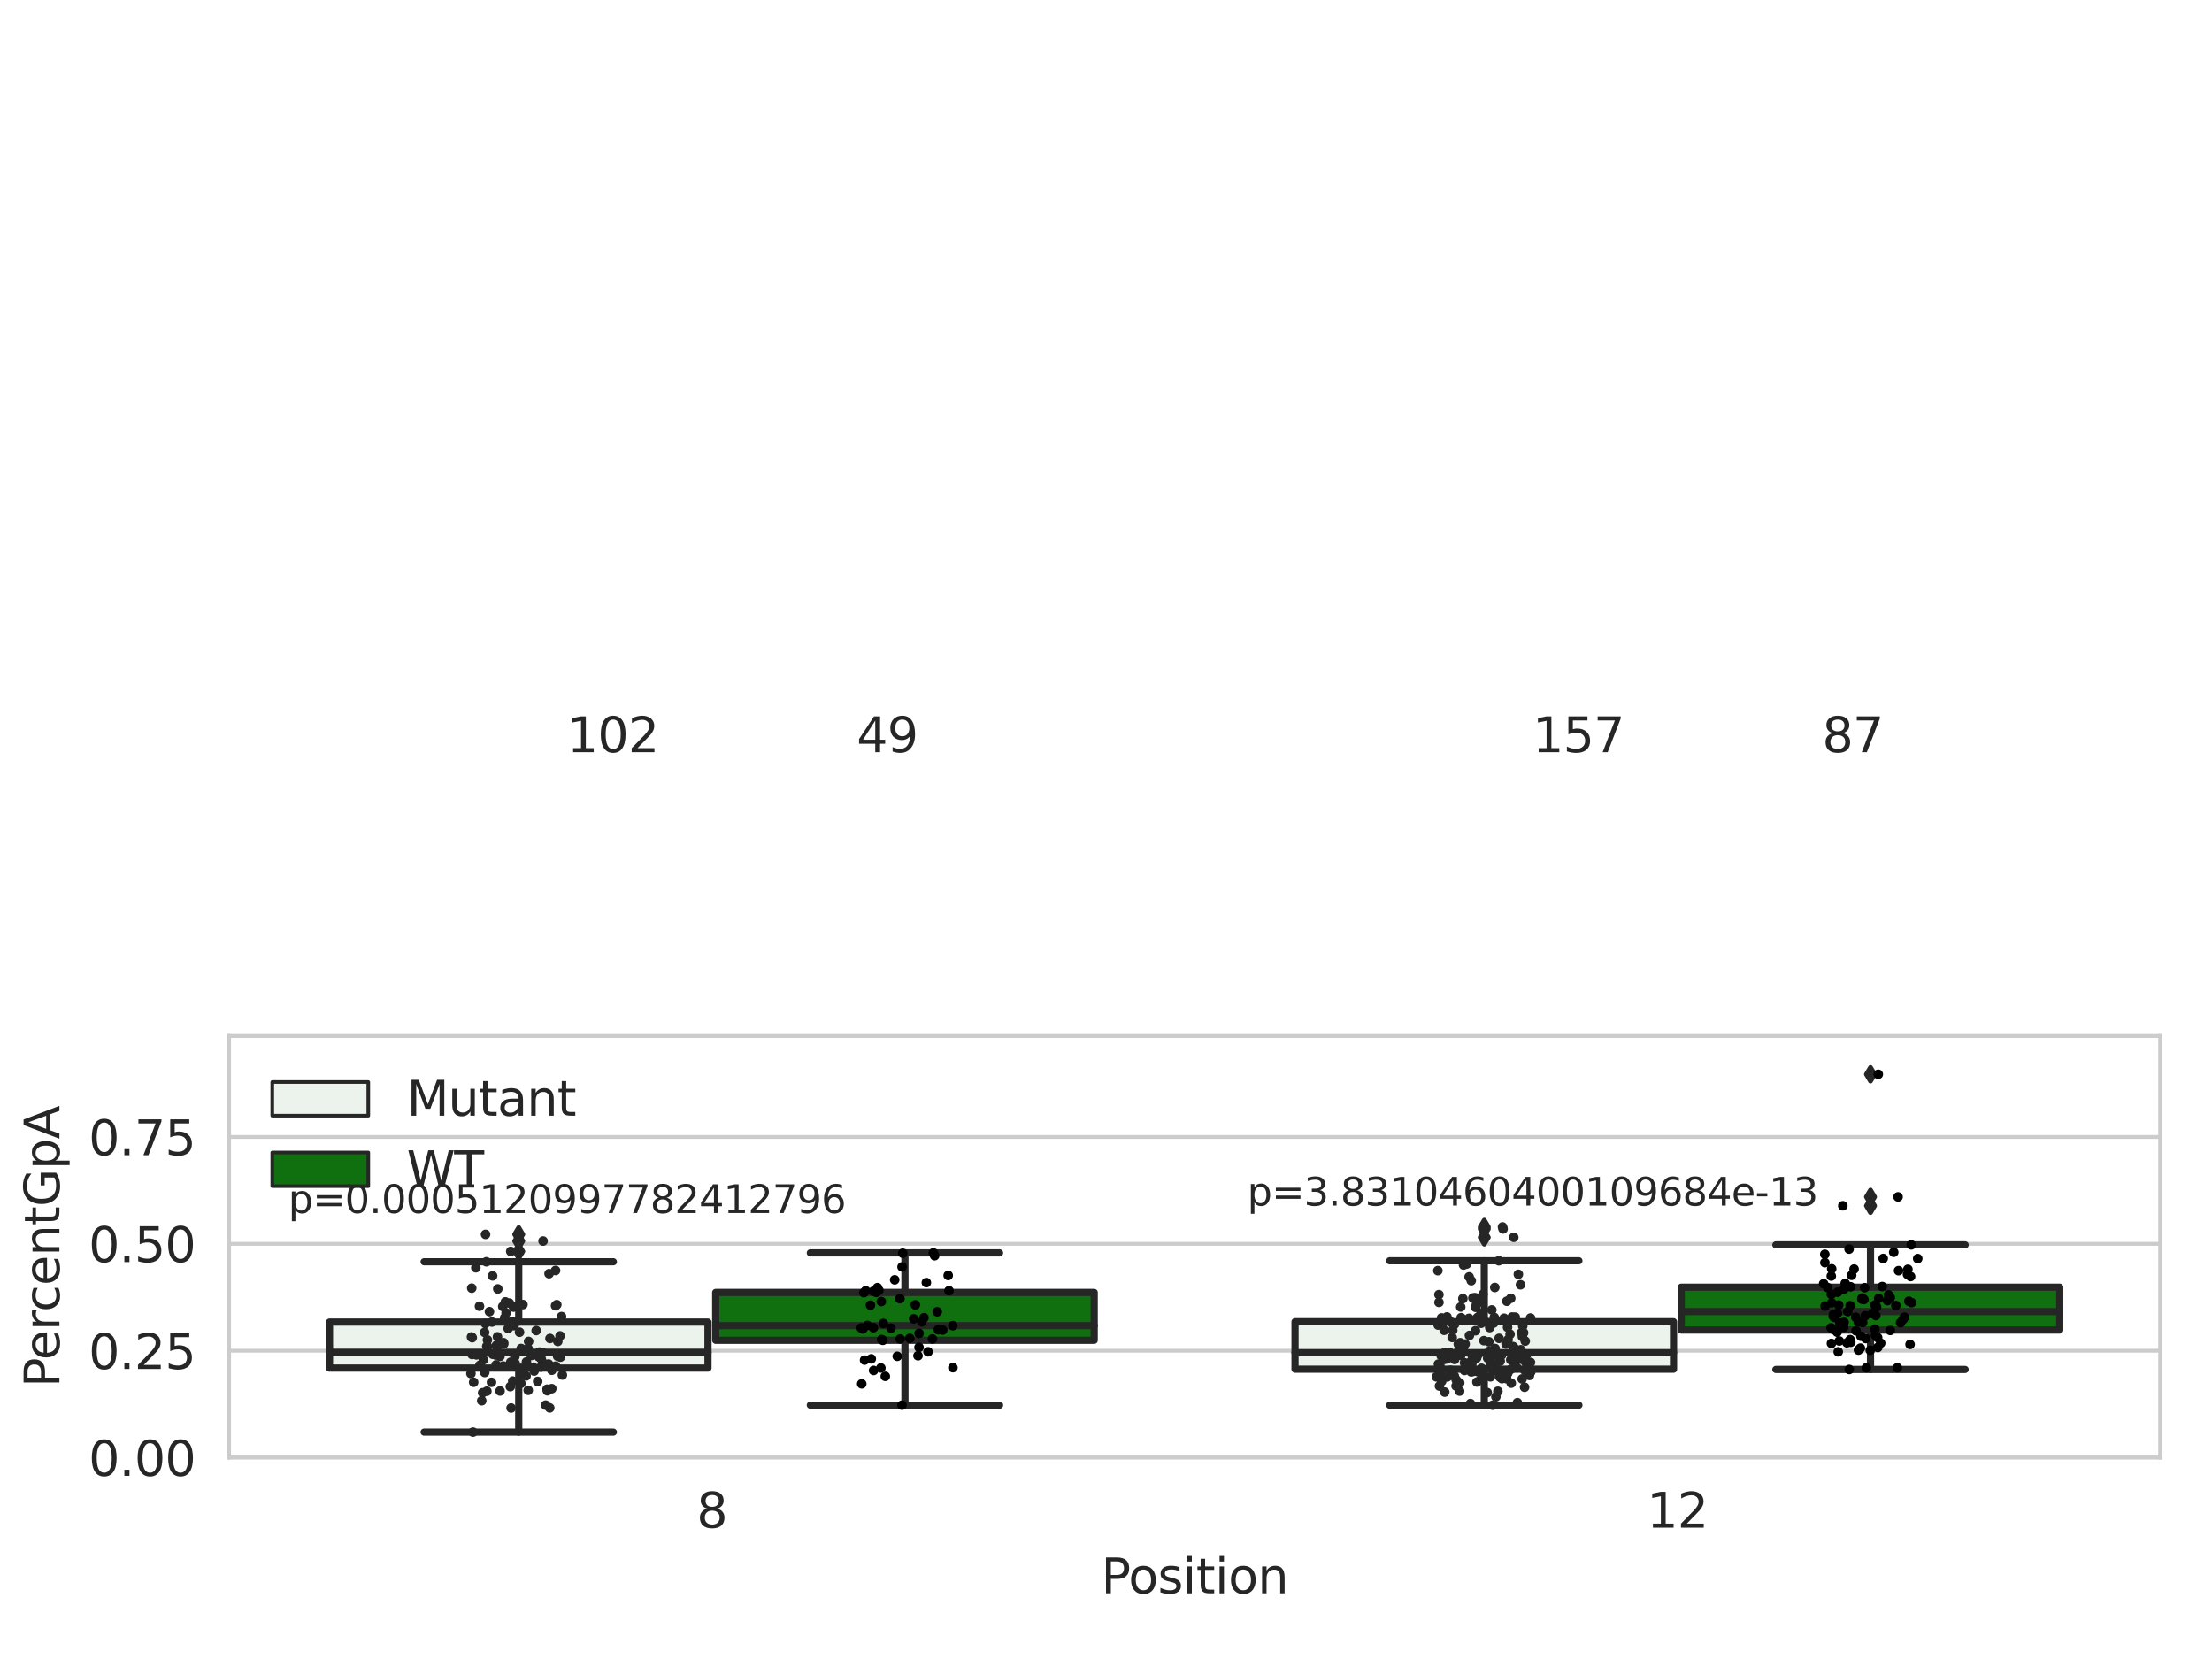 <?xml version="1.0" encoding="utf-8" standalone="no"?>
<!DOCTYPE svg PUBLIC "-//W3C//DTD SVG 1.1//EN"
  "http://www.w3.org/Graphics/SVG/1.1/DTD/svg11.dtd">
<svg xmlns:xlink="http://www.w3.org/1999/xlink" width="460.8pt" height="345.6pt" viewBox="0 0 460.8 345.6" xmlns="http://www.w3.org/2000/svg" version="1.1">
 <defs>
  <style type="text/css">*{stroke-linejoin: round; stroke-linecap: butt}</style>
 </defs>
 <g id="figure_1">
  <g id="patch_1">
   <path d="M 0 345.6 
L 460.8 345.6 
L 460.8 0 
L 0 0 
z
" style="fill: #ffffff"/>
  </g>
  <g id="axes_1">
   <g id="patch_2">
    <path d="M 47.72 303.64 
L 450 303.64 
L 450 215.812 
L 47.72 215.812 
z
" style="fill: #ffffff"/>
   </g>
   <g id="matplotlib.axis_1">
    <g id="xtick_1">
     <g id="text_1">
      <!-- 8 -->
      <g style="fill: #262626" transform="translate(145.109 318.238)scale(0.1 -0.1)">
       <defs>
        <path id="DejaVuSans-38" d="M 2034 2216 
Q 1584 2216 1326 1975 
Q 1069 1734 1069 1313 
Q 1069 891 1326 650 
Q 1584 409 2034 409 
Q 2484 409 2743 651 
Q 3003 894 3003 1313 
Q 3003 1734 2745 1975 
Q 2488 2216 2034 2216 
z
M 1403 2484 
Q 997 2584 770 2862 
Q 544 3141 544 3541 
Q 544 4100 942 4425 
Q 1341 4750 2034 4750 
Q 2731 4750 3128 4425 
Q 3525 4100 3525 3541 
Q 3525 3141 3298 2862 
Q 3072 2584 2669 2484 
Q 3125 2378 3379 2068 
Q 3634 1759 3634 1313 
Q 3634 634 3220 271 
Q 2806 -91 2034 -91 
Q 1263 -91 848 271 
Q 434 634 434 1313 
Q 434 1759 690 2068 
Q 947 2378 1403 2484 
z
M 1172 3481 
Q 1172 3119 1398 2916 
Q 1625 2713 2034 2713 
Q 2441 2713 2670 2916 
Q 2900 3119 2900 3481 
Q 2900 3844 2670 4047 
Q 2441 4250 2034 4250 
Q 1625 4250 1398 4047 
Q 1172 3844 1172 3481 
z
" transform="scale(0.016)"/>
       </defs>
       <use xlink:href="#DejaVuSans-38"/>
      </g>
     </g>
    </g>
    <g id="xtick_2">
     <g id="text_2">
      <!-- 12 -->
      <g style="fill: #262626" transform="translate(343.067 318.238)scale(0.1 -0.1)">
       <defs>
        <path id="DejaVuSans-31" d="M 794 531 
L 1825 531 
L 1825 4091 
L 703 3866 
L 703 4441 
L 1819 4666 
L 2450 4666 
L 2450 531 
L 3481 531 
L 3481 0 
L 794 0 
L 794 531 
z
" transform="scale(0.016)"/>
        <path id="DejaVuSans-32" d="M 1228 531 
L 3431 531 
L 3431 0 
L 469 0 
L 469 531 
Q 828 903 1448 1529 
Q 2069 2156 2228 2338 
Q 2531 2678 2651 2914 
Q 2772 3150 2772 3378 
Q 2772 3750 2511 3984 
Q 2250 4219 1831 4219 
Q 1534 4219 1204 4116 
Q 875 4013 500 3803 
L 500 4441 
Q 881 4594 1212 4672 
Q 1544 4750 1819 4750 
Q 2544 4750 2975 4387 
Q 3406 4025 3406 3419 
Q 3406 3131 3298 2873 
Q 3191 2616 2906 2266 
Q 2828 2175 2409 1742 
Q 1991 1309 1228 531 
z
" transform="scale(0.016)"/>
       </defs>
       <use xlink:href="#DejaVuSans-31"/>
       <use xlink:href="#DejaVuSans-32" x="63.623"/>
      </g>
     </g>
    </g>
    <g id="text_3">
     <!-- Position -->
     <g style="fill: #262626" transform="translate(229.396 331.917)scale(0.1 -0.1)">
      <defs>
       <path id="DejaVuSans-50" d="M 1259 4147 
L 1259 2394 
L 2053 2394 
Q 2494 2394 2734 2622 
Q 2975 2850 2975 3272 
Q 2975 3691 2734 3919 
Q 2494 4147 2053 4147 
L 1259 4147 
z
M 628 4666 
L 2053 4666 
Q 2838 4666 3239 4311 
Q 3641 3956 3641 3272 
Q 3641 2581 3239 2228 
Q 2838 1875 2053 1875 
L 1259 1875 
L 1259 0 
L 628 0 
L 628 4666 
z
" transform="scale(0.016)"/>
       <path id="DejaVuSans-6f" d="M 1959 3097 
Q 1497 3097 1228 2736 
Q 959 2375 959 1747 
Q 959 1119 1226 758 
Q 1494 397 1959 397 
Q 2419 397 2687 759 
Q 2956 1122 2956 1747 
Q 2956 2369 2687 2733 
Q 2419 3097 1959 3097 
z
M 1959 3584 
Q 2709 3584 3137 3096 
Q 3566 2609 3566 1747 
Q 3566 888 3137 398 
Q 2709 -91 1959 -91 
Q 1206 -91 779 398 
Q 353 888 353 1747 
Q 353 2609 779 3096 
Q 1206 3584 1959 3584 
z
" transform="scale(0.016)"/>
       <path id="DejaVuSans-73" d="M 2834 3397 
L 2834 2853 
Q 2591 2978 2328 3040 
Q 2066 3103 1784 3103 
Q 1356 3103 1142 2972 
Q 928 2841 928 2578 
Q 928 2378 1081 2264 
Q 1234 2150 1697 2047 
L 1894 2003 
Q 2506 1872 2764 1633 
Q 3022 1394 3022 966 
Q 3022 478 2636 193 
Q 2250 -91 1575 -91 
Q 1294 -91 989 -36 
Q 684 19 347 128 
L 347 722 
Q 666 556 975 473 
Q 1284 391 1588 391 
Q 1994 391 2212 530 
Q 2431 669 2431 922 
Q 2431 1156 2273 1281 
Q 2116 1406 1581 1522 
L 1381 1569 
Q 847 1681 609 1914 
Q 372 2147 372 2553 
Q 372 3047 722 3315 
Q 1072 3584 1716 3584 
Q 2034 3584 2315 3537 
Q 2597 3491 2834 3397 
z
" transform="scale(0.016)"/>
       <path id="DejaVuSans-69" d="M 603 3500 
L 1178 3500 
L 1178 0 
L 603 0 
L 603 3500 
z
M 603 4863 
L 1178 4863 
L 1178 4134 
L 603 4134 
L 603 4863 
z
" transform="scale(0.016)"/>
       <path id="DejaVuSans-74" d="M 1172 4494 
L 1172 3500 
L 2356 3500 
L 2356 3053 
L 1172 3053 
L 1172 1153 
Q 1172 725 1289 603 
Q 1406 481 1766 481 
L 2356 481 
L 2356 0 
L 1766 0 
Q 1100 0 847 248 
Q 594 497 594 1153 
L 594 3053 
L 172 3053 
L 172 3500 
L 594 3500 
L 594 4494 
L 1172 4494 
z
" transform="scale(0.016)"/>
       <path id="DejaVuSans-6e" d="M 3513 2113 
L 3513 0 
L 2938 0 
L 2938 2094 
Q 2938 2591 2744 2837 
Q 2550 3084 2163 3084 
Q 1697 3084 1428 2787 
Q 1159 2491 1159 1978 
L 1159 0 
L 581 0 
L 581 3500 
L 1159 3500 
L 1159 2956 
Q 1366 3272 1645 3428 
Q 1925 3584 2291 3584 
Q 2894 3584 3203 3211 
Q 3513 2838 3513 2113 
z
" transform="scale(0.016)"/>
      </defs>
      <use xlink:href="#DejaVuSans-50"/>
      <use xlink:href="#DejaVuSans-6f" x="56.678"/>
      <use xlink:href="#DejaVuSans-73" x="117.859"/>
      <use xlink:href="#DejaVuSans-69" x="169.959"/>
      <use xlink:href="#DejaVuSans-74" x="197.742"/>
      <use xlink:href="#DejaVuSans-69" x="236.951"/>
      <use xlink:href="#DejaVuSans-6f" x="264.734"/>
      <use xlink:href="#DejaVuSans-6e" x="325.916"/>
     </g>
    </g>
   </g>
   <g id="matplotlib.axis_2">
    <g id="ytick_1">
     <g id="line2d_1">
      <path d="M 47.72 303.64 
L 450 303.64 
" clip-path="url(#p867b91098b)" style="fill: none; stroke: #cccccc; stroke-width: 0.8; stroke-linecap: round"/>
     </g>
     <g id="text_4">
      <!-- 0.00 -->
      <g style="fill: #262626" transform="translate(18.454 307.439)scale(0.1 -0.1)">
       <defs>
        <path id="DejaVuSans-30" d="M 2034 4250 
Q 1547 4250 1301 3770 
Q 1056 3291 1056 2328 
Q 1056 1369 1301 889 
Q 1547 409 2034 409 
Q 2525 409 2770 889 
Q 3016 1369 3016 2328 
Q 3016 3291 2770 3770 
Q 2525 4250 2034 4250 
z
M 2034 4750 
Q 2819 4750 3233 4129 
Q 3647 3509 3647 2328 
Q 3647 1150 3233 529 
Q 2819 -91 2034 -91 
Q 1250 -91 836 529 
Q 422 1150 422 2328 
Q 422 3509 836 4129 
Q 1250 4750 2034 4750 
z
" transform="scale(0.016)"/>
        <path id="DejaVuSans-2e" d="M 684 794 
L 1344 794 
L 1344 0 
L 684 0 
L 684 794 
z
" transform="scale(0.016)"/>
       </defs>
       <use xlink:href="#DejaVuSans-30"/>
       <use xlink:href="#DejaVuSans-2e" x="63.623"/>
       <use xlink:href="#DejaVuSans-30" x="95.41"/>
       <use xlink:href="#DejaVuSans-30" x="159.033"/>
      </g>
     </g>
    </g>
    <g id="ytick_2">
     <g id="line2d_2">
      <path d="M 47.72 281.376 
L 450 281.376 
" clip-path="url(#p867b91098b)" style="fill: none; stroke: #cccccc; stroke-width: 0.8; stroke-linecap: round"/>
     </g>
     <g id="text_5">
      <!-- 0.25 -->
      <g style="fill: #262626" transform="translate(18.454 285.176)scale(0.1 -0.1)">
       <defs>
        <path id="DejaVuSans-35" d="M 691 4666 
L 3169 4666 
L 3169 4134 
L 1269 4134 
L 1269 2991 
Q 1406 3038 1543 3061 
Q 1681 3084 1819 3084 
Q 2600 3084 3056 2656 
Q 3513 2228 3513 1497 
Q 3513 744 3044 326 
Q 2575 -91 1722 -91 
Q 1428 -91 1123 -41 
Q 819 9 494 109 
L 494 744 
Q 775 591 1075 516 
Q 1375 441 1709 441 
Q 2250 441 2565 725 
Q 2881 1009 2881 1497 
Q 2881 1984 2565 2268 
Q 2250 2553 1709 2553 
Q 1456 2553 1204 2497 
Q 953 2441 691 2322 
L 691 4666 
z
" transform="scale(0.016)"/>
       </defs>
       <use xlink:href="#DejaVuSans-30"/>
       <use xlink:href="#DejaVuSans-2e" x="63.623"/>
       <use xlink:href="#DejaVuSans-32" x="95.41"/>
       <use xlink:href="#DejaVuSans-35" x="159.033"/>
      </g>
     </g>
    </g>
    <g id="ytick_3">
     <g id="line2d_3">
      <path d="M 47.72 259.113 
L 450 259.113 
" clip-path="url(#p867b91098b)" style="fill: none; stroke: #cccccc; stroke-width: 0.8; stroke-linecap: round"/>
     </g>
     <g id="text_6">
      <!-- 0.50 -->
      <g style="fill: #262626" transform="translate(18.454 262.912)scale(0.1 -0.1)">
       <use xlink:href="#DejaVuSans-30"/>
       <use xlink:href="#DejaVuSans-2e" x="63.623"/>
       <use xlink:href="#DejaVuSans-35" x="95.41"/>
       <use xlink:href="#DejaVuSans-30" x="159.033"/>
      </g>
     </g>
    </g>
    <g id="ytick_4">
     <g id="line2d_4">
      <path d="M 47.72 236.849 
L 450 236.849 
" clip-path="url(#p867b91098b)" style="fill: none; stroke: #cccccc; stroke-width: 0.8; stroke-linecap: round"/>
     </g>
     <g id="text_7">
      <!-- 0.75 -->
      <g style="fill: #262626" transform="translate(18.454 240.648)scale(0.1 -0.1)">
       <defs>
        <path id="DejaVuSans-37" d="M 525 4666 
L 3525 4666 
L 3525 4397 
L 1831 0 
L 1172 0 
L 2766 4134 
L 525 4134 
L 525 4666 
z
" transform="scale(0.016)"/>
       </defs>
       <use xlink:href="#DejaVuSans-30"/>
       <use xlink:href="#DejaVuSans-2e" x="63.623"/>
       <use xlink:href="#DejaVuSans-37" x="95.41"/>
       <use xlink:href="#DejaVuSans-35" x="159.033"/>
      </g>
     </g>
    </g>
    <g id="text_8">
     <!-- PercentGpA -->
     <g style="fill: #262626" transform="translate(12.375 289.002)rotate(-90)scale(0.1 -0.1)">
      <defs>
       <path id="DejaVuSans-65" d="M 3597 1894 
L 3597 1613 
L 953 1613 
Q 991 1019 1311 708 
Q 1631 397 2203 397 
Q 2534 397 2845 478 
Q 3156 559 3463 722 
L 3463 178 
Q 3153 47 2828 -22 
Q 2503 -91 2169 -91 
Q 1331 -91 842 396 
Q 353 884 353 1716 
Q 353 2575 817 3079 
Q 1281 3584 2069 3584 
Q 2775 3584 3186 3129 
Q 3597 2675 3597 1894 
z
M 3022 2063 
Q 3016 2534 2758 2815 
Q 2500 3097 2075 3097 
Q 1594 3097 1305 2825 
Q 1016 2553 972 2059 
L 3022 2063 
z
" transform="scale(0.016)"/>
       <path id="DejaVuSans-72" d="M 2631 2963 
Q 2534 3019 2420 3045 
Q 2306 3072 2169 3072 
Q 1681 3072 1420 2755 
Q 1159 2438 1159 1844 
L 1159 0 
L 581 0 
L 581 3500 
L 1159 3500 
L 1159 2956 
Q 1341 3275 1631 3429 
Q 1922 3584 2338 3584 
Q 2397 3584 2469 3576 
Q 2541 3569 2628 3553 
L 2631 2963 
z
" transform="scale(0.016)"/>
       <path id="DejaVuSans-63" d="M 3122 3366 
L 3122 2828 
Q 2878 2963 2633 3030 
Q 2388 3097 2138 3097 
Q 1578 3097 1268 2742 
Q 959 2388 959 1747 
Q 959 1106 1268 751 
Q 1578 397 2138 397 
Q 2388 397 2633 464 
Q 2878 531 3122 666 
L 3122 134 
Q 2881 22 2623 -34 
Q 2366 -91 2075 -91 
Q 1284 -91 818 406 
Q 353 903 353 1747 
Q 353 2603 823 3093 
Q 1294 3584 2113 3584 
Q 2378 3584 2631 3529 
Q 2884 3475 3122 3366 
z
" transform="scale(0.016)"/>
       <path id="DejaVuSans-47" d="M 3809 666 
L 3809 1919 
L 2778 1919 
L 2778 2438 
L 4434 2438 
L 4434 434 
Q 4069 175 3628 42 
Q 3188 -91 2688 -91 
Q 1594 -91 976 548 
Q 359 1188 359 2328 
Q 359 3472 976 4111 
Q 1594 4750 2688 4750 
Q 3144 4750 3555 4637 
Q 3966 4525 4313 4306 
L 4313 3634 
Q 3963 3931 3569 4081 
Q 3175 4231 2741 4231 
Q 1884 4231 1454 3753 
Q 1025 3275 1025 2328 
Q 1025 1384 1454 906 
Q 1884 428 2741 428 
Q 3075 428 3337 486 
Q 3600 544 3809 666 
z
" transform="scale(0.016)"/>
       <path id="DejaVuSans-70" d="M 1159 525 
L 1159 -1331 
L 581 -1331 
L 581 3500 
L 1159 3500 
L 1159 2969 
Q 1341 3281 1617 3432 
Q 1894 3584 2278 3584 
Q 2916 3584 3314 3078 
Q 3713 2572 3713 1747 
Q 3713 922 3314 415 
Q 2916 -91 2278 -91 
Q 1894 -91 1617 61 
Q 1341 213 1159 525 
z
M 3116 1747 
Q 3116 2381 2855 2742 
Q 2594 3103 2138 3103 
Q 1681 3103 1420 2742 
Q 1159 2381 1159 1747 
Q 1159 1113 1420 752 
Q 1681 391 2138 391 
Q 2594 391 2855 752 
Q 3116 1113 3116 1747 
z
" transform="scale(0.016)"/>
       <path id="DejaVuSans-41" d="M 2188 4044 
L 1331 1722 
L 3047 1722 
L 2188 4044 
z
M 1831 4666 
L 2547 4666 
L 4325 0 
L 3669 0 
L 3244 1197 
L 1141 1197 
L 716 0 
L 50 0 
L 1831 4666 
z
" transform="scale(0.016)"/>
      </defs>
      <use xlink:href="#DejaVuSans-50"/>
      <use xlink:href="#DejaVuSans-65" x="56.678"/>
      <use xlink:href="#DejaVuSans-72" x="118.201"/>
      <use xlink:href="#DejaVuSans-63" x="157.064"/>
      <use xlink:href="#DejaVuSans-65" x="212.045"/>
      <use xlink:href="#DejaVuSans-6e" x="273.568"/>
      <use xlink:href="#DejaVuSans-74" x="336.947"/>
      <use xlink:href="#DejaVuSans-47" x="376.156"/>
      <use xlink:href="#DejaVuSans-70" x="453.646"/>
      <use xlink:href="#DejaVuSans-41" x="517.123"/>
     </g>
    </g>
   </g>
   <g id="patch_3">
    <path d="M 68.639 284.994 
L 147.485 284.994 
L 147.485 275.416 
L 68.639 275.416 
L 68.639 284.994 
z
" clip-path="url(#p867b91098b)" style="fill: #ecf2ec; stroke: #262626; stroke-width: 1.5; stroke-linejoin: miter"/>
   </g>
   <g id="patch_4">
    <path d="M 149.095 279.205 
L 227.941 279.205 
L 227.941 269.236 
L 149.095 269.236 
L 149.095 279.205 
z
" clip-path="url(#p867b91098b)" style="fill: #107010; stroke: #262626; stroke-width: 1.5; stroke-linejoin: miter"/>
   </g>
   <g id="patch_5">
    <path d="M 269.779 285.228 
L 348.625 285.228 
L 348.625 275.339 
L 269.779 275.339 
L 269.779 285.228 
z
" clip-path="url(#p867b91098b)" style="fill: #ecf2ec; stroke: #262626; stroke-width: 1.5; stroke-linejoin: miter"/>
   </g>
   <g id="patch_6">
    <path d="M 350.235 277.066 
L 429.081 277.066 
L 429.081 268.146 
L 350.235 268.146 
L 350.235 277.066 
z
" clip-path="url(#p867b91098b)" style="fill: #107010; stroke: #262626; stroke-width: 1.5; stroke-linejoin: miter"/>
   </g>
   <g id="patch_7">
    <path d="M 148.29 303.64 
L 148.29 303.64 
L 148.29 303.64 
L 148.29 303.64 
z
" clip-path="url(#p867b91098b)" style="fill: #ecf2ec; stroke: #262626; stroke-width: 0.75; stroke-linejoin: miter"/>
   </g>
   <g id="patch_8">
    <path d="M 148.29 303.64 
L 148.29 303.64 
L 148.29 303.64 
L 148.29 303.64 
z
" clip-path="url(#p867b91098b)" style="fill: #107010; stroke: #262626; stroke-width: 0.75; stroke-linejoin: miter"/>
   </g>
   <g id="PathCollection_1"/>
   <g id="PathCollection_2"/>
   <g id="line2d_5">
    <path d="M 108.062 284.994 
L 108.062 298.332 
" clip-path="url(#p867b91098b)" style="fill: none; stroke: #262626; stroke-width: 1.5; stroke-linecap: round"/>
   </g>
   <g id="line2d_6">
    <path d="M 108.062 275.416 
L 108.062 262.851 
" clip-path="url(#p867b91098b)" style="fill: none; stroke: #262626; stroke-width: 1.5; stroke-linecap: round"/>
   </g>
   <g id="line2d_7">
    <path d="M 88.35 298.332 
L 127.774 298.332 
" clip-path="url(#p867b91098b)" style="fill: none; stroke: #262626; stroke-width: 1.5; stroke-linecap: round"/>
   </g>
   <g id="line2d_8">
    <path d="M 88.35 262.851 
L 127.774 262.851 
" clip-path="url(#p867b91098b)" style="fill: none; stroke: #262626; stroke-width: 1.5; stroke-linecap: round"/>
   </g>
   <g id="line2d_9">
    <defs>
     <path id="m8d09961084" d="M -0 1.414 
L 0.849 0 
L 0 -1.414 
L -0.849 -0 
z
" style="stroke: #262626; stroke-linejoin: miter"/>
    </defs>
    <g clip-path="url(#p867b91098b)">
     <use xlink:href="#m8d09961084" x="108.062" y="258.53" style="fill: #262626; stroke: #262626; stroke-linejoin: miter"/>
     <use xlink:href="#m8d09961084" x="108.062" y="260.691" style="fill: #262626; stroke: #262626; stroke-linejoin: miter"/>
     <use xlink:href="#m8d09961084" x="108.062" y="257.143" style="fill: #262626; stroke: #262626; stroke-linejoin: miter"/>
    </g>
   </g>
   <g id="line2d_10">
    <path d="M 188.518 279.205 
L 188.518 292.719 
" clip-path="url(#p867b91098b)" style="fill: none; stroke: #262626; stroke-width: 1.5; stroke-linecap: round"/>
   </g>
   <g id="line2d_11">
    <path d="M 188.518 269.236 
L 188.518 260.997 
" clip-path="url(#p867b91098b)" style="fill: none; stroke: #262626; stroke-width: 1.5; stroke-linecap: round"/>
   </g>
   <g id="line2d_12">
    <path d="M 168.806 292.719 
L 208.23 292.719 
" clip-path="url(#p867b91098b)" style="fill: none; stroke: #262626; stroke-width: 1.5; stroke-linecap: round"/>
   </g>
   <g id="line2d_13">
    <path d="M 168.806 260.997 
L 208.23 260.997 
" clip-path="url(#p867b91098b)" style="fill: none; stroke: #262626; stroke-width: 1.5; stroke-linecap: round"/>
   </g>
   <g id="line2d_14"/>
   <g id="line2d_15">
    <path d="M 309.202 285.228 
L 309.202 292.726 
" clip-path="url(#p867b91098b)" style="fill: none; stroke: #262626; stroke-width: 1.5; stroke-linecap: round"/>
   </g>
   <g id="line2d_16">
    <path d="M 309.202 275.339 
L 309.202 262.644 
" clip-path="url(#p867b91098b)" style="fill: none; stroke: #262626; stroke-width: 1.5; stroke-linecap: round"/>
   </g>
   <g id="line2d_17">
    <path d="M 289.49 292.726 
L 328.914 292.726 
" clip-path="url(#p867b91098b)" style="fill: none; stroke: #262626; stroke-width: 1.5; stroke-linecap: round"/>
   </g>
   <g id="line2d_18">
    <path d="M 289.49 262.644 
L 328.914 262.644 
" clip-path="url(#p867b91098b)" style="fill: none; stroke: #262626; stroke-width: 1.5; stroke-linecap: round"/>
   </g>
   <g id="line2d_19">
    <g clip-path="url(#p867b91098b)">
     <use xlink:href="#m8d09961084" x="309.202" y="256.011" style="fill: #262626; stroke: #262626; stroke-linejoin: miter"/>
     <use xlink:href="#m8d09961084" x="309.202" y="257.762" style="fill: #262626; stroke: #262626; stroke-linejoin: miter"/>
     <use xlink:href="#m8d09961084" x="309.202" y="255.595" style="fill: #262626; stroke: #262626; stroke-linejoin: miter"/>
    </g>
   </g>
   <g id="line2d_20">
    <path d="M 389.658 277.066 
L 389.658 285.285 
" clip-path="url(#p867b91098b)" style="fill: none; stroke: #262626; stroke-width: 1.5; stroke-linecap: round"/>
   </g>
   <g id="line2d_21">
    <path d="M 389.658 268.146 
L 389.658 259.33 
" clip-path="url(#p867b91098b)" style="fill: none; stroke: #262626; stroke-width: 1.5; stroke-linecap: round"/>
   </g>
   <g id="line2d_22">
    <path d="M 369.946 285.285 
L 409.37 285.285 
" clip-path="url(#p867b91098b)" style="fill: none; stroke: #262626; stroke-width: 1.5; stroke-linecap: round"/>
   </g>
   <g id="line2d_23">
    <path d="M 369.946 259.33 
L 409.37 259.33 
" clip-path="url(#p867b91098b)" style="fill: none; stroke: #262626; stroke-width: 1.5; stroke-linecap: round"/>
   </g>
   <g id="line2d_24">
    <g clip-path="url(#p867b91098b)">
     <use xlink:href="#m8d09961084" x="389.658" y="249.334" style="fill: #262626; stroke: #262626; stroke-linejoin: miter"/>
     <use xlink:href="#m8d09961084" x="389.658" y="223.796" style="fill: #262626; stroke: #262626; stroke-linejoin: miter"/>
     <use xlink:href="#m8d09961084" x="389.658" y="251.186" style="fill: #262626; stroke: #262626; stroke-linejoin: miter"/>
    </g>
   </g>
   <g id="line2d_25">
    <path d="M 68.639 281.698 
L 147.485 281.698 
" clip-path="url(#p867b91098b)" style="fill: none; stroke: #262626; stroke-width: 1.5; stroke-linecap: round"/>
   </g>
   <g id="line2d_26">
    <path d="M 149.095 276.163 
L 227.941 276.163 
" clip-path="url(#p867b91098b)" style="fill: none; stroke: #262626; stroke-width: 1.5; stroke-linecap: round"/>
   </g>
   <g id="line2d_27">
    <path d="M 269.779 281.774 
L 348.625 281.774 
" clip-path="url(#p867b91098b)" style="fill: none; stroke: #262626; stroke-width: 1.5; stroke-linecap: round"/>
   </g>
   <g id="line2d_28">
    <path d="M 350.235 273.22 
L 429.081 273.22 
" clip-path="url(#p867b91098b)" style="fill: none; stroke: #262626; stroke-width: 1.5; stroke-linecap: round"/>
   </g>
   <g id="patch_9">
    <path d="M 47.72 303.64 
L 47.72 215.812 
" style="fill: none; stroke: #cccccc; stroke-width: 0.8; stroke-linejoin: miter; stroke-linecap: square"/>
   </g>
   <g id="patch_10">
    <path d="M 450 303.64 
L 450 215.812 
" style="fill: none; stroke: #cccccc; stroke-width: 0.8; stroke-linejoin: miter; stroke-linecap: square"/>
   </g>
   <g id="patch_11">
    <path d="M 47.72 303.64 
L 450 303.64 
" style="fill: none; stroke: #cccccc; stroke-width: 0.8; stroke-linejoin: miter; stroke-linecap: square"/>
   </g>
   <g id="patch_12">
    <path d="M 47.72 215.812 
L 450 215.812 
" style="fill: none; stroke: #cccccc; stroke-width: 0.8; stroke-linejoin: miter; stroke-linecap: square"/>
   </g>
   <g id="PathCollection_3">
    <defs>
     <path id="C0_0_78cf09d45f" d="M 0 1 
C 0.265 1 0.52 0.895 0.707 0.707 
C 0.895 0.52 1 0.265 1 -0 
C 1 -0.265 0.895 -0.52 0.707 -0.707 
C 0.52 -0.895 0.265 -1 0 -1 
C -0.265 -1 -0.52 -0.895 -0.707 -0.707 
C -0.895 -0.52 -1 -0.265 -1 0 
C -1 0.265 -0.895 0.52 -0.707 0.707 
C -0.52 0.895 -0.265 1 0 1 
z
"/>
    </defs>
    <g clip-path="url(#p867b91098b)">
     <use xlink:href="#C0_0_78cf09d45f" x="98.337" y="282.155" style="fill: #262626"/>
    </g>
    <g clip-path="url(#p867b91098b)">
     <use xlink:href="#C0_0_78cf09d45f" x="108.508" y="288.191" style="fill: #262626"/>
    </g>
    <g clip-path="url(#p867b91098b)">
     <use xlink:href="#C0_0_78cf09d45f" x="101.426" y="289.816" style="fill: #262626"/>
    </g>
    <g clip-path="url(#p867b91098b)">
     <use xlink:href="#C0_0_78cf09d45f" x="102.476" y="275.409" style="fill: #262626"/>
    </g>
    <g clip-path="url(#p867b91098b)">
     <use xlink:href="#C0_0_78cf09d45f" x="98.103" y="286.136" style="fill: #262626"/>
    </g>
    <g clip-path="url(#p867b91098b)">
     <use xlink:href="#C0_0_78cf09d45f" x="112.006" y="287.77" style="fill: #262626"/>
    </g>
    <g clip-path="url(#p867b91098b)">
     <use xlink:href="#C0_0_78cf09d45f" x="114.946" y="289.288" style="fill: #262626"/>
    </g>
    <g clip-path="url(#p867b91098b)">
     <use xlink:href="#C0_0_78cf09d45f" x="105.859" y="276.749" style="fill: #262626"/>
    </g>
    <g clip-path="url(#p867b91098b)">
     <use xlink:href="#C0_0_78cf09d45f" x="107.327" y="284.019" style="fill: #262626"/>
    </g>
    <g clip-path="url(#p867b91098b)">
     <use xlink:href="#C0_0_78cf09d45f" x="101.116" y="275.718" style="fill: #262626"/>
    </g>
    <g clip-path="url(#p867b91098b)">
     <use xlink:href="#C0_0_78cf09d45f" x="105.436" y="273.503" style="fill: #262626"/>
    </g>
    <g clip-path="url(#p867b91098b)">
     <use xlink:href="#C0_0_78cf09d45f" x="99.886" y="272.108" style="fill: #262626"/>
    </g>
    <g clip-path="url(#p867b91098b)">
     <use xlink:href="#C0_0_78cf09d45f" x="98.533" y="298.332" style="fill: #262626"/>
    </g>
    <g clip-path="url(#p867b91098b)">
     <use xlink:href="#C0_0_78cf09d45f" x="108.227" y="277.521" style="fill: #262626"/>
    </g>
    <g clip-path="url(#p867b91098b)">
     <use xlink:href="#C0_0_78cf09d45f" x="99.272" y="282.243" style="fill: #262626"/>
    </g>
    <g clip-path="url(#p867b91098b)">
     <use xlink:href="#C0_0_78cf09d45f" x="104.166" y="289.771" style="fill: #262626"/>
    </g>
    <g clip-path="url(#p867b91098b)">
     <use xlink:href="#C0_0_78cf09d45f" x="102.622" y="265.789" style="fill: #262626"/>
    </g>
    <g clip-path="url(#p867b91098b)">
     <use xlink:href="#C0_0_78cf09d45f" x="104.842" y="284.567" style="fill: #262626"/>
    </g>
    <g clip-path="url(#p867b91098b)">
     <use xlink:href="#C0_0_78cf09d45f" x="108.52" y="285.051" style="fill: #262626"/>
    </g>
    <g clip-path="url(#p867b91098b)">
     <use xlink:href="#C0_0_78cf09d45f" x="100.977" y="285.908" style="fill: #262626"/>
    </g>
    <g clip-path="url(#p867b91098b)">
     <use xlink:href="#C0_0_78cf09d45f" x="105.146" y="275.058" style="fill: #262626"/>
    </g>
    <g clip-path="url(#p867b91098b)">
     <use xlink:href="#C0_0_78cf09d45f" x="101.965" y="273.238" style="fill: #262626"/>
    </g>
    <g clip-path="url(#p867b91098b)">
     <use xlink:href="#C0_0_78cf09d45f" x="100.357" y="291.792" style="fill: #262626"/>
    </g>
    <g clip-path="url(#p867b91098b)">
     <use xlink:href="#C0_0_78cf09d45f" x="101.543" y="280.474" style="fill: #262626"/>
    </g>
    <g clip-path="url(#p867b91098b)">
     <use xlink:href="#C0_0_78cf09d45f" x="103.716" y="281.839" style="fill: #262626"/>
    </g>
    <g clip-path="url(#p867b91098b)">
     <use xlink:href="#C0_0_78cf09d45f" x="113.134" y="258.53" style="fill: #262626"/>
    </g>
    <g clip-path="url(#p867b91098b)">
     <use xlink:href="#C0_0_78cf09d45f" x="107.382" y="272.126" style="fill: #262626"/>
    </g>
    <g clip-path="url(#p867b91098b)">
     <use xlink:href="#C0_0_78cf09d45f" x="98.269" y="268.348" style="fill: #262626"/>
    </g>
    <g clip-path="url(#p867b91098b)">
     <use xlink:href="#C0_0_78cf09d45f" x="111.275" y="285.613" style="fill: #262626"/>
    </g>
    <g clip-path="url(#p867b91098b)">
     <use xlink:href="#C0_0_78cf09d45f" x="108.802" y="286.257" style="fill: #262626"/>
    </g>
    <g clip-path="url(#p867b91098b)">
     <use xlink:href="#C0_0_78cf09d45f" x="114.571" y="278.829" style="fill: #262626"/>
    </g>
    <g clip-path="url(#p867b91098b)">
     <use xlink:href="#C0_0_78cf09d45f" x="110" y="280.922" style="fill: #262626"/>
    </g>
    <g clip-path="url(#p867b91098b)">
     <use xlink:href="#C0_0_78cf09d45f" x="115.733" y="272.007" style="fill: #262626"/>
    </g>
    <g clip-path="url(#p867b91098b)">
     <use xlink:href="#C0_0_78cf09d45f" x="98.676" y="287.952" style="fill: #262626"/>
    </g>
    <g clip-path="url(#p867b91098b)">
     <use xlink:href="#C0_0_78cf09d45f" x="114.383" y="265.332" style="fill: #262626"/>
    </g>
    <g clip-path="url(#p867b91098b)">
     <use xlink:href="#C0_0_78cf09d45f" x="117.149" y="286.438" style="fill: #262626"/>
    </g>
    <g clip-path="url(#p867b91098b)">
     <use xlink:href="#C0_0_78cf09d45f" x="114.276" y="284.156" style="fill: #262626"/>
    </g>
    <g clip-path="url(#p867b91098b)">
     <use xlink:href="#C0_0_78cf09d45f" x="99.978" y="284.402" style="fill: #262626"/>
    </g>
    <g clip-path="url(#p867b91098b)">
     <use xlink:href="#C0_0_78cf09d45f" x="106.389" y="283.776" style="fill: #262626"/>
    </g>
    <g clip-path="url(#p867b91098b)">
     <use xlink:href="#C0_0_78cf09d45f" x="103.288" y="282.277" style="fill: #262626"/>
    </g>
    <g clip-path="url(#p867b91098b)">
     <use xlink:href="#C0_0_78cf09d45f" x="106.472" y="293.317" style="fill: #262626"/>
    </g>
    <g clip-path="url(#p867b91098b)">
     <use xlink:href="#C0_0_78cf09d45f" x="106.108" y="271.458" style="fill: #262626"/>
    </g>
    <g clip-path="url(#p867b91098b)">
     <use xlink:href="#C0_0_78cf09d45f" x="110.038" y="289.63" style="fill: #262626"/>
    </g>
    <g clip-path="url(#p867b91098b)">
     <use xlink:href="#C0_0_78cf09d45f" x="103.571" y="280.733" style="fill: #262626"/>
    </g>
    <g clip-path="url(#p867b91098b)">
     <use xlink:href="#C0_0_78cf09d45f" x="106.868" y="275.328" style="fill: #262626"/>
    </g>
    <g clip-path="url(#p867b91098b)">
     <use xlink:href="#C0_0_78cf09d45f" x="112.754" y="283.086" style="fill: #262626"/>
    </g>
    <g clip-path="url(#p867b91098b)">
     <use xlink:href="#C0_0_78cf09d45f" x="109.67" y="283.722" style="fill: #262626"/>
    </g>
    <g clip-path="url(#p867b91098b)">
     <use xlink:href="#C0_0_78cf09d45f" x="104.944" y="279.955" style="fill: #262626"/>
    </g>
    <g clip-path="url(#p867b91098b)">
     <use xlink:href="#C0_0_78cf09d45f" x="104.736" y="272.164" style="fill: #262626"/>
    </g>
    <g clip-path="url(#p867b91098b)">
     <use xlink:href="#C0_0_78cf09d45f" x="103.7" y="268.51" style="fill: #262626"/>
    </g>
    <g clip-path="url(#p867b91098b)">
     <use xlink:href="#C0_0_78cf09d45f" x="102.666" y="282.122" style="fill: #262626"/>
    </g>
    <g clip-path="url(#p867b91098b)">
     <use xlink:href="#C0_0_78cf09d45f" x="113.678" y="292.71" style="fill: #262626"/>
    </g>
    <g clip-path="url(#p867b91098b)">
     <use xlink:href="#C0_0_78cf09d45f" x="116.199" y="279.439" style="fill: #262626"/>
    </g>
    <g clip-path="url(#p867b91098b)">
     <use xlink:href="#C0_0_78cf09d45f" x="99.127" y="264.099" style="fill: #262626"/>
    </g>
    <g clip-path="url(#p867b91098b)">
     <use xlink:href="#C0_0_78cf09d45f" x="112.231" y="282.641" style="fill: #262626"/>
    </g>
    <g clip-path="url(#p867b91098b)">
     <use xlink:href="#C0_0_78cf09d45f" x="113.001" y="281.733" style="fill: #262626"/>
    </g>
    <g clip-path="url(#p867b91098b)">
     <use xlink:href="#C0_0_78cf09d45f" x="106.816" y="287.7" style="fill: #262626"/>
    </g>
    <g clip-path="url(#p867b91098b)">
     <use xlink:href="#C0_0_78cf09d45f" x="106.442" y="275.439" style="fill: #262626"/>
    </g>
    <g clip-path="url(#p867b91098b)">
     <use xlink:href="#C0_0_78cf09d45f" x="112.391" y="281.662" style="fill: #262626"/>
    </g>
    <g clip-path="url(#p867b91098b)">
     <use xlink:href="#C0_0_78cf09d45f" x="106.972" y="272.287" style="fill: #262626"/>
    </g>
    <g clip-path="url(#p867b91098b)">
     <use xlink:href="#C0_0_78cf09d45f" x="101.324" y="262.851" style="fill: #262626"/>
    </g>
    <g clip-path="url(#p867b91098b)">
     <use xlink:href="#C0_0_78cf09d45f" x="111.699" y="277.176" style="fill: #262626"/>
    </g>
    <g clip-path="url(#p867b91098b)">
     <use xlink:href="#C0_0_78cf09d45f" x="116.157" y="282.512" style="fill: #262626"/>
    </g>
    <g clip-path="url(#p867b91098b)">
     <use xlink:href="#C0_0_78cf09d45f" x="107.076" y="276.16" style="fill: #262626"/>
    </g>
    <g clip-path="url(#p867b91098b)">
     <use xlink:href="#C0_0_78cf09d45f" x="113.344" y="284.086" style="fill: #262626"/>
    </g>
    <g clip-path="url(#p867b91098b)">
     <use xlink:href="#C0_0_78cf09d45f" x="111.093" y="284.824" style="fill: #262626"/>
    </g>
    <g clip-path="url(#p867b91098b)">
     <use xlink:href="#C0_0_78cf09d45f" x="98.379" y="278.663" style="fill: #262626"/>
    </g>
    <g clip-path="url(#p867b91098b)">
     <use xlink:href="#C0_0_78cf09d45f" x="104.147" y="282.565" style="fill: #262626"/>
    </g>
    <g clip-path="url(#p867b91098b)">
     <use xlink:href="#C0_0_78cf09d45f" x="104.891" y="279.702" style="fill: #262626"/>
    </g>
    <g clip-path="url(#p867b91098b)">
     <use xlink:href="#C0_0_78cf09d45f" x="106.399" y="260.691" style="fill: #262626"/>
    </g>
    <g clip-path="url(#p867b91098b)">
     <use xlink:href="#C0_0_78cf09d45f" x="103.79" y="280.038" style="fill: #262626"/>
    </g>
    <g clip-path="url(#p867b91098b)">
     <use xlink:href="#C0_0_78cf09d45f" x="108.572" y="280.918" style="fill: #262626"/>
    </g>
    <g clip-path="url(#p867b91098b)">
     <use xlink:href="#C0_0_78cf09d45f" x="100.958" y="277.556" style="fill: #262626"/>
    </g>
    <g clip-path="url(#p867b91098b)">
     <use xlink:href="#C0_0_78cf09d45f" x="114.951" y="285.443" style="fill: #262626"/>
    </g>
    <g clip-path="url(#p867b91098b)">
     <use xlink:href="#C0_0_78cf09d45f" x="100.697" y="283.272" style="fill: #262626"/>
    </g>
    <g clip-path="url(#p867b91098b)">
     <use xlink:href="#C0_0_78cf09d45f" x="110.118" y="279.447" style="fill: #262626"/>
    </g>
    <g clip-path="url(#p867b91098b)">
     <use xlink:href="#C0_0_78cf09d45f" x="101.406" y="280.449" style="fill: #262626"/>
    </g>
    <g clip-path="url(#p867b91098b)">
     <use xlink:href="#C0_0_78cf09d45f" x="114.522" y="293.286" style="fill: #262626"/>
    </g>
    <g clip-path="url(#p867b91098b)">
     <use xlink:href="#C0_0_78cf09d45f" x="112.676" y="284.798" style="fill: #262626"/>
    </g>
    <g clip-path="url(#p867b91098b)">
     <use xlink:href="#C0_0_78cf09d45f" x="103.639" y="278.484" style="fill: #262626"/>
    </g>
    <g clip-path="url(#p867b91098b)">
     <use xlink:href="#C0_0_78cf09d45f" x="101.538" y="279.133" style="fill: #262626"/>
    </g>
    <g clip-path="url(#p867b91098b)">
     <use xlink:href="#C0_0_78cf09d45f" x="105.29" y="271.203" style="fill: #262626"/>
    </g>
    <g clip-path="url(#p867b91098b)">
     <use xlink:href="#C0_0_78cf09d45f" x="100.549" y="290.137" style="fill: #262626"/>
    </g>
    <g clip-path="url(#p867b91098b)">
     <use xlink:href="#C0_0_78cf09d45f" x="109.599" y="286.624" style="fill: #262626"/>
    </g>
    <g clip-path="url(#p867b91098b)">
     <use xlink:href="#C0_0_78cf09d45f" x="103.359" y="284.33" style="fill: #262626"/>
    </g>
    <g clip-path="url(#p867b91098b)">
     <use xlink:href="#C0_0_78cf09d45f" x="107.256" y="282.61" style="fill: #262626"/>
    </g>
    <g clip-path="url(#p867b91098b)">
     <use xlink:href="#C0_0_78cf09d45f" x="108.936" y="271.763" style="fill: #262626"/>
    </g>
    <g clip-path="url(#p867b91098b)">
     <use xlink:href="#C0_0_78cf09d45f" x="115.99" y="271.785" style="fill: #262626"/>
    </g>
    <g clip-path="url(#p867b91098b)">
     <use xlink:href="#C0_0_78cf09d45f" x="101.149" y="257.143" style="fill: #262626"/>
    </g>
    <g clip-path="url(#p867b91098b)">
     <use xlink:href="#C0_0_78cf09d45f" x="113.973" y="289.397" style="fill: #262626"/>
    </g>
    <g clip-path="url(#p867b91098b)">
     <use xlink:href="#C0_0_78cf09d45f" x="114.025" y="289.722" style="fill: #262626"/>
    </g>
    <g clip-path="url(#p867b91098b)">
     <use xlink:href="#C0_0_78cf09d45f" x="116.674" y="278.289" style="fill: #262626"/>
    </g>
    <g clip-path="url(#p867b91098b)">
     <use xlink:href="#C0_0_78cf09d45f" x="115.735" y="264.668" style="fill: #262626"/>
    </g>
    <g clip-path="url(#p867b91098b)">
     <use xlink:href="#C0_0_78cf09d45f" x="98.213" y="278.51" style="fill: #262626"/>
    </g>
    <g clip-path="url(#p867b91098b)">
     <use xlink:href="#C0_0_78cf09d45f" x="116.976" y="274.265" style="fill: #262626"/>
    </g>
    <g clip-path="url(#p867b91098b)">
     <use xlink:href="#C0_0_78cf09d45f" x="103.404" y="280.282" style="fill: #262626"/>
    </g>
    <g clip-path="url(#p867b91098b)">
     <use xlink:href="#C0_0_78cf09d45f" x="116.736" y="282.719" style="fill: #262626"/>
    </g>
    <g clip-path="url(#p867b91098b)">
     <use xlink:href="#C0_0_78cf09d45f" x="102.387" y="287.96" style="fill: #262626"/>
    </g>
    <g clip-path="url(#p867b91098b)">
     <use xlink:href="#C0_0_78cf09d45f" x="115.749" y="284.593" style="fill: #262626"/>
    </g>
    <g clip-path="url(#p867b91098b)">
     <use xlink:href="#C0_0_78cf09d45f" x="110.672" y="282.371" style="fill: #262626"/>
    </g>
    <g clip-path="url(#p867b91098b)">
     <use xlink:href="#C0_0_78cf09d45f" x="106.302" y="288.864" style="fill: #262626"/>
    </g>
    <g clip-path="url(#p867b91098b)">
     <use xlink:href="#C0_0_78cf09d45f" x="105.133" y="274.527" style="fill: #262626"/>
    </g>
   </g>
   <g id="PathCollection_4">
    <defs>
     <path id="C1_0_fc67644aa8" d="M 0 1 
C 0.265 1 0.52 0.895 0.707 0.707 
C 0.895 0.52 1 0.265 1 -0 
C 1 -0.265 0.895 -0.52 0.707 -0.707 
C 0.52 -0.895 0.265 -1 0 -1 
C -0.265 -1 -0.52 -0.895 -0.707 -0.707 
C -0.895 -0.52 -1 -0.265 -1 0 
C -1 0.265 -0.895 0.52 -0.707 0.707 
C -0.52 0.895 -0.265 1 0 1 
z
"/>
    </defs>
    <g clip-path="url(#p867b91098b)">
     <use xlink:href="#C1_0_fc67644aa8" x="180.109" y="283.334"/>
    </g>
    <g clip-path="url(#p867b91098b)">
     <use xlink:href="#C1_0_fc67644aa8" x="179.404" y="276.633"/>
    </g>
    <g clip-path="url(#p867b91098b)">
     <use xlink:href="#C1_0_fc67644aa8" x="191.449" y="280.678"/>
    </g>
    <g clip-path="url(#p867b91098b)">
     <use xlink:href="#C1_0_fc67644aa8" x="187.905" y="292.719"/>
    </g>
    <g clip-path="url(#p867b91098b)">
     <use xlink:href="#C1_0_fc67644aa8" x="179.734" y="276.843"/>
    </g>
    <g clip-path="url(#p867b91098b)">
     <use xlink:href="#C1_0_fc67644aa8" x="180.345" y="268.887"/>
    </g>
    <g clip-path="url(#p867b91098b)">
     <use xlink:href="#C1_0_fc67644aa8" x="198.494" y="276.163"/>
    </g>
    <g clip-path="url(#p867b91098b)">
     <use xlink:href="#C1_0_fc67644aa8" x="187.915" y="263.922"/>
    </g>
    <g clip-path="url(#p867b91098b)">
     <use xlink:href="#C1_0_fc67644aa8" x="184.018" y="275.701"/>
    </g>
    <g clip-path="url(#p867b91098b)">
     <use xlink:href="#C1_0_fc67644aa8" x="192.977" y="267.195"/>
    </g>
    <g clip-path="url(#p867b91098b)">
     <use xlink:href="#C1_0_fc67644aa8" x="180.706" y="276.111"/>
    </g>
    <g clip-path="url(#p867b91098b)">
     <use xlink:href="#C1_0_fc67644aa8" x="191.237" y="282.422"/>
    </g>
    <g clip-path="url(#p867b91098b)">
     <use xlink:href="#C1_0_fc67644aa8" x="193.326" y="281.603"/>
    </g>
    <g clip-path="url(#p867b91098b)">
     <use xlink:href="#C1_0_fc67644aa8" x="198.509" y="284.909"/>
    </g>
    <g clip-path="url(#p867b91098b)">
     <use xlink:href="#C1_0_fc67644aa8" x="186.915" y="282.539"/>
    </g>
    <g clip-path="url(#p867b91098b)">
     <use xlink:href="#C1_0_fc67644aa8" x="190.68" y="271.827"/>
    </g>
    <g clip-path="url(#p867b91098b)">
     <use xlink:href="#C1_0_fc67644aa8" x="183.659" y="279.05"/>
    </g>
    <g clip-path="url(#p867b91098b)">
     <use xlink:href="#C1_0_fc67644aa8" x="197.696" y="268.883"/>
    </g>
    <g clip-path="url(#p867b91098b)">
     <use xlink:href="#C1_0_fc67644aa8" x="195.462" y="277.009"/>
    </g>
    <g clip-path="url(#p867b91098b)">
     <use xlink:href="#C1_0_fc67644aa8" x="183.084" y="268.791"/>
    </g>
    <g clip-path="url(#p867b91098b)">
     <use xlink:href="#C1_0_fc67644aa8" x="182.542" y="269.236"/>
    </g>
    <g clip-path="url(#p867b91098b)">
     <use xlink:href="#C1_0_fc67644aa8" x="185.61" y="276.675"/>
    </g>
    <g clip-path="url(#p867b91098b)">
     <use xlink:href="#C1_0_fc67644aa8" x="192.024" y="275.37"/>
    </g>
    <g clip-path="url(#p867b91098b)">
     <use xlink:href="#C1_0_fc67644aa8" x="179.514" y="288.282"/>
    </g>
    <g clip-path="url(#p867b91098b)">
     <use xlink:href="#C1_0_fc67644aa8" x="186.377" y="266.613"/>
    </g>
    <g clip-path="url(#p867b91098b)">
     <use xlink:href="#C1_0_fc67644aa8" x="181.928" y="269.001"/>
    </g>
    <g clip-path="url(#p867b91098b)">
     <use xlink:href="#C1_0_fc67644aa8" x="194.247" y="278.919"/>
    </g>
    <g clip-path="url(#p867b91098b)">
     <use xlink:href="#C1_0_fc67644aa8" x="181.951" y="276.578"/>
    </g>
    <g clip-path="url(#p867b91098b)">
     <use xlink:href="#C1_0_fc67644aa8" x="181.989" y="285.49"/>
    </g>
    <g clip-path="url(#p867b91098b)">
     <use xlink:href="#C1_0_fc67644aa8" x="190.345" y="274.743"/>
    </g>
    <g clip-path="url(#p867b91098b)">
     <use xlink:href="#C1_0_fc67644aa8" x="179.956" y="269.302"/>
    </g>
    <g clip-path="url(#p867b91098b)">
     <use xlink:href="#C1_0_fc67644aa8" x="181.496" y="283.071"/>
    </g>
    <g clip-path="url(#p867b91098b)">
     <use xlink:href="#C1_0_fc67644aa8" x="196.388" y="277.072"/>
    </g>
    <g clip-path="url(#p867b91098b)">
     <use xlink:href="#C1_0_fc67644aa8" x="183.503" y="284.975"/>
    </g>
    <g clip-path="url(#p867b91098b)">
     <use xlink:href="#C1_0_fc67644aa8" x="184.423" y="286.712"/>
    </g>
    <g clip-path="url(#p867b91098b)">
     <use xlink:href="#C1_0_fc67644aa8" x="188.049" y="261.072"/>
    </g>
    <g clip-path="url(#p867b91098b)">
     <use xlink:href="#C1_0_fc67644aa8" x="182.794" y="268.247"/>
    </g>
    <g clip-path="url(#p867b91098b)">
     <use xlink:href="#C1_0_fc67644aa8" x="187.472" y="270.538"/>
    </g>
    <g clip-path="url(#p867b91098b)">
     <use xlink:href="#C1_0_fc67644aa8" x="181.334" y="271.891"/>
    </g>
    <g clip-path="url(#p867b91098b)">
     <use xlink:href="#C1_0_fc67644aa8" x="183.914" y="279.205"/>
    </g>
    <g clip-path="url(#p867b91098b)">
     <use xlink:href="#C1_0_fc67644aa8" x="192.483" y="274.507"/>
    </g>
    <g clip-path="url(#p867b91098b)">
     <use xlink:href="#C1_0_fc67644aa8" x="183.594" y="271.13"/>
    </g>
    <g clip-path="url(#p867b91098b)">
     <use xlink:href="#C1_0_fc67644aa8" x="197.525" y="265.698"/>
    </g>
    <g clip-path="url(#p867b91098b)">
     <use xlink:href="#C1_0_fc67644aa8" x="191.464" y="277.77"/>
    </g>
    <g clip-path="url(#p867b91098b)">
     <use xlink:href="#C1_0_fc67644aa8" x="195.243" y="273.265"/>
    </g>
    <g clip-path="url(#p867b91098b)">
     <use xlink:href="#C1_0_fc67644aa8" x="189.536" y="278.809"/>
    </g>
    <g clip-path="url(#p867b91098b)">
     <use xlink:href="#C1_0_fc67644aa8" x="194.443" y="260.997"/>
    </g>
    <g clip-path="url(#p867b91098b)">
     <use xlink:href="#C1_0_fc67644aa8" x="187.526" y="278.934"/>
    </g>
    <g clip-path="url(#p867b91098b)">
     <use xlink:href="#C1_0_fc67644aa8" x="194.705" y="261.587"/>
    </g>
   </g>
   <g id="PathCollection_5">
    <defs>
     <path id="C2_0_21fd143c7a" d="M 0 1 
C 0.265 1 0.52 0.895 0.707 0.707 
C 0.895 0.52 1 0.265 1 -0 
C 1 -0.265 0.895 -0.52 0.707 -0.707 
C 0.52 -0.895 0.265 -1 0 -1 
C -0.265 -1 -0.52 -0.895 -0.707 -0.707 
C -0.895 -0.52 -1 -0.265 -1 0 
C -1 0.265 -0.895 0.52 -0.707 0.707 
C -0.52 0.895 -0.265 1 0 1 
z
"/>
    </defs>
    <g clip-path="url(#p867b91098b)">
     <use xlink:href="#C2_0_21fd143c7a" x="302.058" y="275.357" style="fill: #262626"/>
    </g>
    <g clip-path="url(#p867b91098b)">
     <use xlink:href="#C2_0_21fd143c7a" x="311.77" y="275.1" style="fill: #262626"/>
    </g>
    <g clip-path="url(#p867b91098b)">
     <use xlink:href="#C2_0_21fd143c7a" x="300.333" y="287.747" style="fill: #262626"/>
    </g>
    <g clip-path="url(#p867b91098b)">
     <use xlink:href="#C2_0_21fd143c7a" x="307.608" y="282.879" style="fill: #262626"/>
    </g>
    <g clip-path="url(#p867b91098b)">
     <use xlink:href="#C2_0_21fd143c7a" x="310.486" y="286.817" style="fill: #262626"/>
    </g>
    <g clip-path="url(#p867b91098b)">
     <use xlink:href="#C2_0_21fd143c7a" x="299.863" y="288.738" style="fill: #262626"/>
    </g>
    <g clip-path="url(#p867b91098b)">
     <use xlink:href="#C2_0_21fd143c7a" x="300.619" y="275.593" style="fill: #262626"/>
    </g>
    <g clip-path="url(#p867b91098b)">
     <use xlink:href="#C2_0_21fd143c7a" x="300.964" y="281.774" style="fill: #262626"/>
    </g>
    <g clip-path="url(#p867b91098b)">
     <use xlink:href="#C2_0_21fd143c7a" x="310.337" y="276.55" style="fill: #262626"/>
    </g>
    <g clip-path="url(#p867b91098b)">
     <use xlink:href="#C2_0_21fd143c7a" x="304.084" y="288.074" style="fill: #262626"/>
    </g>
    <g clip-path="url(#p867b91098b)">
     <use xlink:href="#C2_0_21fd143c7a" x="304.851" y="281.203" style="fill: #262626"/>
    </g>
    <g clip-path="url(#p867b91098b)">
     <use xlink:href="#C2_0_21fd143c7a" x="303.01" y="275.866" style="fill: #262626"/>
    </g>
    <g clip-path="url(#p867b91098b)">
     <use xlink:href="#C2_0_21fd143c7a" x="310.94" y="292.726" style="fill: #262626"/>
    </g>
    <g clip-path="url(#p867b91098b)">
     <use xlink:href="#C2_0_21fd143c7a" x="317.4" y="282.177" style="fill: #262626"/>
    </g>
    <g clip-path="url(#p867b91098b)">
     <use xlink:href="#C2_0_21fd143c7a" x="312.226" y="262.644" style="fill: #262626"/>
    </g>
    <g clip-path="url(#p867b91098b)">
     <use xlink:href="#C2_0_21fd143c7a" x="309.819" y="290.1" style="fill: #262626"/>
    </g>
    <g clip-path="url(#p867b91098b)">
     <use xlink:href="#C2_0_21fd143c7a" x="312.801" y="282.273" style="fill: #262626"/>
    </g>
    <g clip-path="url(#p867b91098b)">
     <use xlink:href="#C2_0_21fd143c7a" x="316.301" y="265.466" style="fill: #262626"/>
    </g>
    <g clip-path="url(#p867b91098b)">
     <use xlink:href="#C2_0_21fd143c7a" x="306.955" y="285.672" style="fill: #262626"/>
    </g>
    <g clip-path="url(#p867b91098b)">
     <use xlink:href="#C2_0_21fd143c7a" x="311.433" y="280.939" style="fill: #262626"/>
    </g>
    <g clip-path="url(#p867b91098b)">
     <use xlink:href="#C2_0_21fd143c7a" x="307.572" y="271.715" style="fill: #262626"/>
    </g>
    <g clip-path="url(#p867b91098b)">
     <use xlink:href="#C2_0_21fd143c7a" x="311.62" y="290.97" style="fill: #262626"/>
    </g>
    <g clip-path="url(#p867b91098b)">
     <use xlink:href="#C2_0_21fd143c7a" x="317.087" y="287.26" style="fill: #262626"/>
    </g>
    <g clip-path="url(#p867b91098b)">
     <use xlink:href="#C2_0_21fd143c7a" x="306.106" y="278.197" style="fill: #262626"/>
    </g>
    <g clip-path="url(#p867b91098b)">
     <use xlink:href="#C2_0_21fd143c7a" x="313.325" y="274.611" style="fill: #262626"/>
    </g>
    <g clip-path="url(#p867b91098b)">
     <use xlink:href="#C2_0_21fd143c7a" x="313.118" y="256.011" style="fill: #262626"/>
    </g>
    <g clip-path="url(#p867b91098b)">
     <use xlink:href="#C2_0_21fd143c7a" x="302.187" y="285.452" style="fill: #262626"/>
    </g>
    <g clip-path="url(#p867b91098b)">
     <use xlink:href="#C2_0_21fd143c7a" x="306.836" y="270.392" style="fill: #262626"/>
    </g>
    <g clip-path="url(#p867b91098b)">
     <use xlink:href="#C2_0_21fd143c7a" x="308.62" y="285.041" style="fill: #262626"/>
    </g>
    <g clip-path="url(#p867b91098b)">
     <use xlink:href="#C2_0_21fd143c7a" x="317.729" y="279.374" style="fill: #262626"/>
    </g>
    <g clip-path="url(#p867b91098b)">
     <use xlink:href="#C2_0_21fd143c7a" x="310.542" y="284.768" style="fill: #262626"/>
    </g>
    <g clip-path="url(#p867b91098b)">
     <use xlink:href="#C2_0_21fd143c7a" x="314.716" y="283.271" style="fill: #262626"/>
    </g>
    <g clip-path="url(#p867b91098b)">
     <use xlink:href="#C2_0_21fd143c7a" x="306.611" y="284.154" style="fill: #262626"/>
    </g>
    <g clip-path="url(#p867b91098b)">
     <use xlink:href="#C2_0_21fd143c7a" x="306.324" y="292.385" style="fill: #262626"/>
    </g>
    <g clip-path="url(#p867b91098b)">
     <use xlink:href="#C2_0_21fd143c7a" x="308.515" y="273.575" style="fill: #262626"/>
    </g>
    <g clip-path="url(#p867b91098b)">
     <use xlink:href="#C2_0_21fd143c7a" x="315.971" y="284.913" style="fill: #262626"/>
    </g>
    <g clip-path="url(#p867b91098b)">
     <use xlink:href="#C2_0_21fd143c7a" x="308.923" y="269.635" style="fill: #262626"/>
    </g>
    <g clip-path="url(#p867b91098b)">
     <use xlink:href="#C2_0_21fd143c7a" x="316.808" y="281.178" style="fill: #262626"/>
    </g>
    <g clip-path="url(#p867b91098b)">
     <use xlink:href="#C2_0_21fd143c7a" x="299.643" y="284.165" style="fill: #262626"/>
    </g>
    <g clip-path="url(#p867b91098b)">
     <use xlink:href="#C2_0_21fd143c7a" x="316.101" y="292.206" style="fill: #262626"/>
    </g>
    <g clip-path="url(#p867b91098b)">
     <use xlink:href="#C2_0_21fd143c7a" x="302.631" y="277.117" style="fill: #262626"/>
    </g>
    <g clip-path="url(#p867b91098b)">
     <use xlink:href="#C2_0_21fd143c7a" x="305.216" y="279.982" style="fill: #262626"/>
    </g>
    <g clip-path="url(#p867b91098b)">
     <use xlink:href="#C2_0_21fd143c7a" x="301.434" y="274.343" style="fill: #262626"/>
    </g>
    <g clip-path="url(#p867b91098b)">
     <use xlink:href="#C2_0_21fd143c7a" x="304.382" y="274.493" style="fill: #262626"/>
    </g>
    <g clip-path="url(#p867b91098b)">
     <use xlink:href="#C2_0_21fd143c7a" x="299.949" y="284.419" style="fill: #262626"/>
    </g>
    <g clip-path="url(#p867b91098b)">
     <use xlink:href="#C2_0_21fd143c7a" x="316.712" y="282.047" style="fill: #262626"/>
    </g>
    <g clip-path="url(#p867b91098b)">
     <use xlink:href="#C2_0_21fd143c7a" x="299.755" y="269.699" style="fill: #262626"/>
    </g>
    <g clip-path="url(#p867b91098b)">
     <use xlink:href="#C2_0_21fd143c7a" x="318.614" y="286.523" style="fill: #262626"/>
    </g>
    <g clip-path="url(#p867b91098b)">
     <use xlink:href="#C2_0_21fd143c7a" x="305.09" y="283.893" style="fill: #262626"/>
    </g>
    <g clip-path="url(#p867b91098b)">
     <use xlink:href="#C2_0_21fd143c7a" x="308.05" y="271.227" style="fill: #262626"/>
    </g>
    <g clip-path="url(#p867b91098b)">
     <use xlink:href="#C2_0_21fd143c7a" x="312.643" y="282.081" style="fill: #262626"/>
    </g>
    <g clip-path="url(#p867b91098b)">
     <use xlink:href="#C2_0_21fd143c7a" x="312.185" y="285.491" style="fill: #262626"/>
    </g>
    <g clip-path="url(#p867b91098b)">
     <use xlink:href="#C2_0_21fd143c7a" x="314.819" y="288.141" style="fill: #262626"/>
    </g>
    <g clip-path="url(#p867b91098b)">
     <use xlink:href="#C2_0_21fd143c7a" x="317.594" y="288.984" style="fill: #262626"/>
    </g>
    <g clip-path="url(#p867b91098b)">
     <use xlink:href="#C2_0_21fd143c7a" x="301.994" y="281.761" style="fill: #262626"/>
    </g>
    <g clip-path="url(#p867b91098b)">
     <use xlink:href="#C2_0_21fd143c7a" x="300.964" y="290.003" style="fill: #262626"/>
    </g>
    <g clip-path="url(#p867b91098b)">
     <use xlink:href="#C2_0_21fd143c7a" x="307.364" y="277.216" style="fill: #262626"/>
    </g>
    <g clip-path="url(#p867b91098b)">
     <use xlink:href="#C2_0_21fd143c7a" x="300.853" y="277.128" style="fill: #262626"/>
    </g>
    <g clip-path="url(#p867b91098b)">
     <use xlink:href="#C2_0_21fd143c7a" x="310.77" y="272.877" style="fill: #262626"/>
    </g>
    <g clip-path="url(#p867b91098b)">
     <use xlink:href="#C2_0_21fd143c7a" x="304.293" y="272.27" style="fill: #262626"/>
    </g>
    <g clip-path="url(#p867b91098b)">
     <use xlink:href="#C2_0_21fd143c7a" x="310.366" y="284.7" style="fill: #262626"/>
    </g>
    <g clip-path="url(#p867b91098b)">
     <use xlink:href="#C2_0_21fd143c7a" x="318.834" y="274.569" style="fill: #262626"/>
    </g>
    <g clip-path="url(#p867b91098b)">
     <use xlink:href="#C2_0_21fd143c7a" x="307.269" y="270.329" style="fill: #262626"/>
    </g>
    <g clip-path="url(#p867b91098b)">
     <use xlink:href="#C2_0_21fd143c7a" x="311.169" y="275.608" style="fill: #262626"/>
    </g>
    <g clip-path="url(#p867b91098b)">
     <use xlink:href="#C2_0_21fd143c7a" x="306.487" y="266.793" style="fill: #262626"/>
    </g>
    <g clip-path="url(#p867b91098b)">
     <use xlink:href="#C2_0_21fd143c7a" x="299.228" y="286.825" style="fill: #262626"/>
    </g>
    <g clip-path="url(#p867b91098b)">
     <use xlink:href="#C2_0_21fd143c7a" x="308.502" y="287.335" style="fill: #262626"/>
    </g>
    <g clip-path="url(#p867b91098b)">
     <use xlink:href="#C2_0_21fd143c7a" x="303.347" y="287.44" style="fill: #262626"/>
    </g>
    <g clip-path="url(#p867b91098b)">
     <use xlink:href="#C2_0_21fd143c7a" x="307.807" y="274.437" style="fill: #262626"/>
    </g>
    <g clip-path="url(#p867b91098b)">
     <use xlink:href="#C2_0_21fd143c7a" x="316.946" y="277.606" style="fill: #262626"/>
    </g>
    <g clip-path="url(#p867b91098b)">
     <use xlink:href="#C2_0_21fd143c7a" x="300.118" y="285.948" style="fill: #262626"/>
    </g>
    <g clip-path="url(#p867b91098b)">
     <use xlink:href="#C2_0_21fd143c7a" x="314.989" y="283.16" style="fill: #262626"/>
    </g>
    <g clip-path="url(#p867b91098b)">
     <use xlink:href="#C2_0_21fd143c7a" x="306.042" y="265.997" style="fill: #262626"/>
    </g>
    <g clip-path="url(#p867b91098b)">
     <use xlink:href="#C2_0_21fd143c7a" x="317.392" y="277.641" style="fill: #262626"/>
    </g>
    <g clip-path="url(#p867b91098b)">
     <use xlink:href="#C2_0_21fd143c7a" x="306.618" y="282.213" style="fill: #262626"/>
    </g>
    <g clip-path="url(#p867b91098b)">
     <use xlink:href="#C2_0_21fd143c7a" x="299.533" y="264.705" style="fill: #262626"/>
    </g>
    <g clip-path="url(#p867b91098b)">
     <use xlink:href="#C2_0_21fd143c7a" x="311.91" y="282.353" style="fill: #262626"/>
    </g>
    <g clip-path="url(#p867b91098b)">
     <use xlink:href="#C2_0_21fd143c7a" x="304.188" y="279.71" style="fill: #262626"/>
    </g>
    <g clip-path="url(#p867b91098b)">
     <use xlink:href="#C2_0_21fd143c7a" x="302.97" y="286.668" style="fill: #262626"/>
    </g>
    <g clip-path="url(#p867b91098b)">
     <use xlink:href="#C2_0_21fd143c7a" x="303.327" y="288.724" style="fill: #262626"/>
    </g>
    <g clip-path="url(#p867b91098b)">
     <use xlink:href="#C2_0_21fd143c7a" x="301.485" y="286.847" style="fill: #262626"/>
    </g>
    <g clip-path="url(#p867b91098b)">
     <use xlink:href="#C2_0_21fd143c7a" x="302.303" y="275.446" style="fill: #262626"/>
    </g>
    <g clip-path="url(#p867b91098b)">
     <use xlink:href="#C2_0_21fd143c7a" x="307.387" y="272.334" style="fill: #262626"/>
    </g>
    <g clip-path="url(#p867b91098b)">
     <use xlink:href="#C2_0_21fd143c7a" x="317.622" y="285.462" style="fill: #262626"/>
    </g>
    <g clip-path="url(#p867b91098b)">
     <use xlink:href="#C2_0_21fd143c7a" x="314.575" y="277.937" style="fill: #262626"/>
    </g>
    <g clip-path="url(#p867b91098b)">
     <use xlink:href="#C2_0_21fd143c7a" x="300.301" y="274.548" style="fill: #262626"/>
    </g>
    <g clip-path="url(#p867b91098b)">
     <use xlink:href="#C2_0_21fd143c7a" x="303.018" y="283.201" style="fill: #262626"/>
    </g>
    <g clip-path="url(#p867b91098b)">
     <use xlink:href="#C2_0_21fd143c7a" x="312.877" y="287.201" style="fill: #262626"/>
    </g>
    <g clip-path="url(#p867b91098b)">
     <use xlink:href="#C2_0_21fd143c7a" x="311.409" y="280.944" style="fill: #262626"/>
    </g>
    <g clip-path="url(#p867b91098b)">
     <use xlink:href="#C2_0_21fd143c7a" x="311.393" y="268.207" style="fill: #262626"/>
    </g>
    <g clip-path="url(#p867b91098b)">
     <use xlink:href="#C2_0_21fd143c7a" x="315.184" y="280.516" style="fill: #262626"/>
    </g>
    <g clip-path="url(#p867b91098b)">
     <use xlink:href="#C2_0_21fd143c7a" x="318.887" y="285.798" style="fill: #262626"/>
    </g>
    <g clip-path="url(#p867b91098b)">
     <use xlink:href="#C2_0_21fd143c7a" x="310.167" y="279.514" style="fill: #262626"/>
    </g>
    <g clip-path="url(#p867b91098b)">
     <use xlink:href="#C2_0_21fd143c7a" x="313.875" y="287.221" style="fill: #262626"/>
    </g>
    <g clip-path="url(#p867b91098b)">
     <use xlink:href="#C2_0_21fd143c7a" x="311.405" y="284.515" style="fill: #262626"/>
    </g>
    <g clip-path="url(#p867b91098b)">
     <use xlink:href="#C2_0_21fd143c7a" x="315.331" y="280.642" style="fill: #262626"/>
    </g>
    <g clip-path="url(#p867b91098b)">
     <use xlink:href="#C2_0_21fd143c7a" x="315.34" y="257.762" style="fill: #262626"/>
    </g>
    <g clip-path="url(#p867b91098b)">
     <use xlink:href="#C2_0_21fd143c7a" x="300.895" y="283.182" style="fill: #262626"/>
    </g>
    <g clip-path="url(#p867b91098b)">
     <use xlink:href="#C2_0_21fd143c7a" x="312.518" y="283.56" style="fill: #262626"/>
    </g>
    <g clip-path="url(#p867b91098b)">
     <use xlink:href="#C2_0_21fd143c7a" x="313.899" y="271.067" style="fill: #262626"/>
    </g>
    <g clip-path="url(#p867b91098b)">
     <use xlink:href="#C2_0_21fd143c7a" x="299.6" y="276.034" style="fill: #262626"/>
    </g>
    <g clip-path="url(#p867b91098b)">
     <use xlink:href="#C2_0_21fd143c7a" x="303.792" y="280" style="fill: #262626"/>
    </g>
    <g clip-path="url(#p867b91098b)">
     <use xlink:href="#C2_0_21fd143c7a" x="308.544" y="275.66" style="fill: #262626"/>
    </g>
    <g clip-path="url(#p867b91098b)">
     <use xlink:href="#C2_0_21fd143c7a" x="310.267" y="281.456" style="fill: #262626"/>
    </g>
    <g clip-path="url(#p867b91098b)">
     <use xlink:href="#C2_0_21fd143c7a" x="306.341" y="284.374" style="fill: #262626"/>
    </g>
    <g clip-path="url(#p867b91098b)">
     <use xlink:href="#C2_0_21fd143c7a" x="318.828" y="283.813" style="fill: #262626"/>
    </g>
    <g clip-path="url(#p867b91098b)">
     <use xlink:href="#C2_0_21fd143c7a" x="302.52" y="278.625" style="fill: #262626"/>
    </g>
    <g clip-path="url(#p867b91098b)">
     <use xlink:href="#C2_0_21fd143c7a" x="316.683" y="283.141" style="fill: #262626"/>
    </g>
    <g clip-path="url(#p867b91098b)">
     <use xlink:href="#C2_0_21fd143c7a" x="299.764" y="271.305" style="fill: #262626"/>
    </g>
    <g clip-path="url(#p867b91098b)">
     <use xlink:href="#C2_0_21fd143c7a" x="305.508" y="263.335" style="fill: #262626"/>
    </g>
    <g clip-path="url(#p867b91098b)">
     <use xlink:href="#C2_0_21fd143c7a" x="314.714" y="270.463" style="fill: #262626"/>
    </g>
    <g clip-path="url(#p867b91098b)">
     <use xlink:href="#C2_0_21fd143c7a" x="317.214" y="276.228" style="fill: #262626"/>
    </g>
    <g clip-path="url(#p867b91098b)">
     <use xlink:href="#C2_0_21fd143c7a" x="312.438" y="286.866" style="fill: #262626"/>
    </g>
    <g clip-path="url(#p867b91098b)">
     <use xlink:href="#C2_0_21fd143c7a" x="316.74" y="267.639" style="fill: #262626"/>
    </g>
    <g clip-path="url(#p867b91098b)">
     <use xlink:href="#C2_0_21fd143c7a" x="311.441" y="285.573" style="fill: #262626"/>
    </g>
    <g clip-path="url(#p867b91098b)">
     <use xlink:href="#C2_0_21fd143c7a" x="311.05" y="275.293" style="fill: #262626"/>
    </g>
    <g clip-path="url(#p867b91098b)">
     <use xlink:href="#C2_0_21fd143c7a" x="304.884" y="263.523" style="fill: #262626"/>
    </g>
    <g clip-path="url(#p867b91098b)">
     <use xlink:href="#C2_0_21fd143c7a" x="307.667" y="287.899" style="fill: #262626"/>
    </g>
    <g clip-path="url(#p867b91098b)">
     <use xlink:href="#C2_0_21fd143c7a" x="314.78" y="285.228" style="fill: #262626"/>
    </g>
    <g clip-path="url(#p867b91098b)">
     <use xlink:href="#C2_0_21fd143c7a" x="306.463" y="283.572" style="fill: #262626"/>
    </g>
    <g clip-path="url(#p867b91098b)">
     <use xlink:href="#C2_0_21fd143c7a" x="309.422" y="275.339" style="fill: #262626"/>
    </g>
    <g clip-path="url(#p867b91098b)">
     <use xlink:href="#C2_0_21fd143c7a" x="312.876" y="285.863" style="fill: #262626"/>
    </g>
    <g clip-path="url(#p867b91098b)">
     <use xlink:href="#C2_0_21fd143c7a" x="307.771" y="285.72" style="fill: #262626"/>
    </g>
    <g clip-path="url(#p867b91098b)">
     <use xlink:href="#C2_0_21fd143c7a" x="314.085" y="286.085" style="fill: #262626"/>
    </g>
    <g clip-path="url(#p867b91098b)">
     <use xlink:href="#C2_0_21fd143c7a" x="311.246" y="282.192" style="fill: #262626"/>
    </g>
    <g clip-path="url(#p867b91098b)">
     <use xlink:href="#C2_0_21fd143c7a" x="304.308" y="282.343" style="fill: #262626"/>
    </g>
    <g clip-path="url(#p867b91098b)">
     <use xlink:href="#C2_0_21fd143c7a" x="312.034" y="289.834" style="fill: #262626"/>
    </g>
    <g clip-path="url(#p867b91098b)">
     <use xlink:href="#C2_0_21fd143c7a" x="312.278" y="278.804" style="fill: #262626"/>
    </g>
    <g clip-path="url(#p867b91098b)">
     <use xlink:href="#C2_0_21fd143c7a" x="311.281" y="274.443" style="fill: #262626"/>
    </g>
    <g clip-path="url(#p867b91098b)">
     <use xlink:href="#C2_0_21fd143c7a" x="310.964" y="275.608" style="fill: #262626"/>
    </g>
    <g clip-path="url(#p867b91098b)">
     <use xlink:href="#C2_0_21fd143c7a" x="307.984" y="282.094" style="fill: #262626"/>
    </g>
    <g clip-path="url(#p867b91098b)">
     <use xlink:href="#C2_0_21fd143c7a" x="303.884" y="281.318" style="fill: #262626"/>
    </g>
    <g clip-path="url(#p867b91098b)">
     <use xlink:href="#C2_0_21fd143c7a" x="306.02" y="274.637" style="fill: #262626"/>
    </g>
    <g clip-path="url(#p867b91098b)">
     <use xlink:href="#C2_0_21fd143c7a" x="313.005" y="255.595" style="fill: #262626"/>
    </g>
    <g clip-path="url(#p867b91098b)">
     <use xlink:href="#C2_0_21fd143c7a" x="312.317" y="283.05" style="fill: #262626"/>
    </g>
    <g clip-path="url(#p867b91098b)">
     <use xlink:href="#C2_0_21fd143c7a" x="309.908" y="282.926" style="fill: #262626"/>
    </g>
    <g clip-path="url(#p867b91098b)">
     <use xlink:href="#C2_0_21fd143c7a" x="317.845" y="283.83" style="fill: #262626"/>
    </g>
    <g clip-path="url(#p867b91098b)">
     <use xlink:href="#C2_0_21fd143c7a" x="305.071" y="285.492" style="fill: #262626"/>
    </g>
    <g clip-path="url(#p867b91098b)">
     <use xlink:href="#C2_0_21fd143c7a" x="318.009" y="282.204" style="fill: #262626"/>
    </g>
    <g clip-path="url(#p867b91098b)">
     <use xlink:href="#C2_0_21fd143c7a" x="315.01" y="274.36" style="fill: #262626"/>
    </g>
    <g clip-path="url(#p867b91098b)">
     <use xlink:href="#C2_0_21fd143c7a" x="308.677" y="271.089" style="fill: #262626"/>
    </g>
    <g clip-path="url(#p867b91098b)">
     <use xlink:href="#C2_0_21fd143c7a" x="315.428" y="283.634" style="fill: #262626"/>
    </g>
    <g clip-path="url(#p867b91098b)">
     <use xlink:href="#C2_0_21fd143c7a" x="315.655" y="274.385" style="fill: #262626"/>
    </g>
    <g clip-path="url(#p867b91098b)">
     <use xlink:href="#C2_0_21fd143c7a" x="316.387" y="282.619" style="fill: #262626"/>
    </g>
    <g clip-path="url(#p867b91098b)">
     <use xlink:href="#C2_0_21fd143c7a" x="300.228" y="282.436" style="fill: #262626"/>
    </g>
    <g clip-path="url(#p867b91098b)">
     <use xlink:href="#C2_0_21fd143c7a" x="302.667" y="285.599" style="fill: #262626"/>
    </g>
    <g clip-path="url(#p867b91098b)">
     <use xlink:href="#C2_0_21fd143c7a" x="313.748" y="279.999" style="fill: #262626"/>
    </g>
    <g clip-path="url(#p867b91098b)">
     <use xlink:href="#C2_0_21fd143c7a" x="316.384" y="282.07" style="fill: #262626"/>
    </g>
    <g clip-path="url(#p867b91098b)">
     <use xlink:href="#C2_0_21fd143c7a" x="314.154" y="279.09" style="fill: #262626"/>
    </g>
    <g clip-path="url(#p867b91098b)">
     <use xlink:href="#C2_0_21fd143c7a" x="317.139" y="278.457" style="fill: #262626"/>
    </g>
    <g clip-path="url(#p867b91098b)">
     <use xlink:href="#C2_0_21fd143c7a" x="314.048" y="276.497" style="fill: #262626"/>
    </g>
    <g clip-path="url(#p867b91098b)">
     <use xlink:href="#C2_0_21fd143c7a" x="304.746" y="270.525" style="fill: #262626"/>
    </g>
    <g clip-path="url(#p867b91098b)">
     <use xlink:href="#C2_0_21fd143c7a" x="310.54" y="283.739" style="fill: #262626"/>
    </g>
    <g clip-path="url(#p867b91098b)">
     <use xlink:href="#C2_0_21fd143c7a" x="306.484" y="285.79" style="fill: #262626"/>
    </g>
    <g clip-path="url(#p867b91098b)">
     <use xlink:href="#C2_0_21fd143c7a" x="304.065" y="289.796" style="fill: #262626"/>
    </g>
    <g clip-path="url(#p867b91098b)">
     <use xlink:href="#C2_0_21fd143c7a" x="301.418" y="283.086" style="fill: #262626"/>
    </g>
    <g clip-path="url(#p867b91098b)">
     <use xlink:href="#C2_0_21fd143c7a" x="309.12" y="279.284" style="fill: #262626"/>
    </g>
   </g>
   <g id="PathCollection_6">
    <defs>
     <path id="C3_0_6580636a77" d="M 0 1 
C 0.265 1 0.52 0.895 0.707 0.707 
C 0.895 0.52 1 0.265 1 -0 
C 1 -0.265 0.895 -0.52 0.707 -0.707 
C 0.52 -0.895 0.265 -1 0 -1 
C -0.265 -1 -0.52 -0.895 -0.707 -0.707 
C -0.895 -0.52 -1 -0.265 -1 0 
C -1 0.265 -0.895 0.52 -0.707 0.707 
C -0.52 0.895 -0.265 1 0 1 
z
"/>
    </defs>
    <g clip-path="url(#p867b91098b)">
     <use xlink:href="#C3_0_6580636a77" x="381.888" y="274.199"/>
    </g>
    <g clip-path="url(#p867b91098b)">
     <use xlink:href="#C3_0_6580636a77" x="393.764" y="277.15"/>
    </g>
    <g clip-path="url(#p867b91098b)">
     <use xlink:href="#C3_0_6580636a77" x="385.197" y="260.207"/>
    </g>
    <g clip-path="url(#p867b91098b)">
     <use xlink:href="#C3_0_6580636a77" x="397.901" y="280.068"/>
    </g>
    <g clip-path="url(#p867b91098b)">
     <use xlink:href="#C3_0_6580636a77" x="393.41" y="269.772"/>
    </g>
    <g clip-path="url(#p867b91098b)">
     <use xlink:href="#C3_0_6580636a77" x="396.44" y="274.847"/>
    </g>
    <g clip-path="url(#p867b91098b)">
     <use xlink:href="#C3_0_6580636a77" x="382.708" y="277.508"/>
    </g>
    <g clip-path="url(#p867b91098b)">
     <use xlink:href="#C3_0_6580636a77" x="397.448" y="264.418"/>
    </g>
    <g clip-path="url(#p867b91098b)">
     <use xlink:href="#C3_0_6580636a77" x="381.443" y="276.607"/>
    </g>
    <g clip-path="url(#p867b91098b)">
     <use xlink:href="#C3_0_6580636a77" x="390.573" y="276.887"/>
    </g>
    <g clip-path="url(#p867b91098b)">
     <use xlink:href="#C3_0_6580636a77" x="381.58" y="271.407"/>
    </g>
    <g clip-path="url(#p867b91098b)">
     <use xlink:href="#C3_0_6580636a77" x="398.01" y="265.921"/>
    </g>
    <g clip-path="url(#p867b91098b)">
     <use xlink:href="#C3_0_6580636a77" x="391.146" y="278.645"/>
    </g>
    <g clip-path="url(#p867b91098b)">
     <use xlink:href="#C3_0_6580636a77" x="387.551" y="280.841"/>
    </g>
    <g clip-path="url(#p867b91098b)">
     <use xlink:href="#C3_0_6580636a77" x="399.5" y="262.188"/>
    </g>
    <g clip-path="url(#p867b91098b)">
     <use xlink:href="#C3_0_6580636a77" x="382.167" y="274.45"/>
    </g>
    <g clip-path="url(#p867b91098b)">
     <use xlink:href="#C3_0_6580636a77" x="395.396" y="249.334"/>
    </g>
    <g clip-path="url(#p867b91098b)">
     <use xlink:href="#C3_0_6580636a77" x="383.333" y="276.353"/>
    </g>
    <g clip-path="url(#p867b91098b)">
     <use xlink:href="#C3_0_6580636a77" x="383.289" y="275.591"/>
    </g>
    <g clip-path="url(#p867b91098b)">
     <use xlink:href="#C3_0_6580636a77" x="390.008" y="273.648"/>
    </g>
    <g clip-path="url(#p867b91098b)">
     <use xlink:href="#C3_0_6580636a77" x="393.191" y="270.933"/>
    </g>
    <g clip-path="url(#p867b91098b)">
     <use xlink:href="#C3_0_6580636a77" x="382.814" y="269.199"/>
    </g>
    <g clip-path="url(#p867b91098b)">
     <use xlink:href="#C3_0_6580636a77" x="395.503" y="264.708"/>
    </g>
    <g clip-path="url(#p867b91098b)">
     <use xlink:href="#C3_0_6580636a77" x="391.279" y="223.796"/>
    </g>
    <g clip-path="url(#p867b91098b)">
     <use xlink:href="#C3_0_6580636a77" x="385.415" y="271.997"/>
    </g>
    <g clip-path="url(#p867b91098b)">
     <use xlink:href="#C3_0_6580636a77" x="387.911" y="270.421"/>
    </g>
    <g clip-path="url(#p867b91098b)">
     <use xlink:href="#C3_0_6580636a77" x="398.153" y="259.33"/>
    </g>
    <g clip-path="url(#p867b91098b)">
     <use xlink:href="#C3_0_6580636a77" x="384.09" y="276.49"/>
    </g>
    <g clip-path="url(#p867b91098b)">
     <use xlink:href="#C3_0_6580636a77" x="384.931" y="273.22"/>
    </g>
    <g clip-path="url(#p867b91098b)">
     <use xlink:href="#C3_0_6580636a77" x="387.117" y="275.389"/>
    </g>
    <g clip-path="url(#p867b91098b)">
     <use xlink:href="#C3_0_6580636a77" x="385.504" y="268.06"/>
    </g>
    <g clip-path="url(#p867b91098b)">
     <use xlink:href="#C3_0_6580636a77" x="387.854" y="270.626"/>
    </g>
    <g clip-path="url(#p867b91098b)">
     <use xlink:href="#C3_0_6580636a77" x="395.256" y="284.924"/>
    </g>
    <g clip-path="url(#p867b91098b)">
     <use xlink:href="#C3_0_6580636a77" x="388.8" y="284.93"/>
    </g>
    <g clip-path="url(#p867b91098b)">
     <use xlink:href="#C3_0_6580636a77" x="395.914" y="275.543"/>
    </g>
    <g clip-path="url(#p867b91098b)">
     <use xlink:href="#C3_0_6580636a77" x="384.392" y="267.358"/>
    </g>
    <g clip-path="url(#p867b91098b)">
     <use xlink:href="#C3_0_6580636a77" x="390.925" y="272.284"/>
    </g>
    <g clip-path="url(#p867b91098b)">
     <use xlink:href="#C3_0_6580636a77" x="381.573" y="264.318"/>
    </g>
    <g clip-path="url(#p867b91098b)">
     <use xlink:href="#C3_0_6580636a77" x="387.665" y="278.353"/>
    </g>
    <g clip-path="url(#p867b91098b)">
     <use xlink:href="#C3_0_6580636a77" x="396.739" y="274.408"/>
    </g>
    <g clip-path="url(#p867b91098b)">
     <use xlink:href="#C3_0_6580636a77" x="391.18" y="280.691"/>
    </g>
    <g clip-path="url(#p867b91098b)">
     <use xlink:href="#C3_0_6580636a77" x="383.893" y="251.186"/>
    </g>
    <g clip-path="url(#p867b91098b)">
     <use xlink:href="#C3_0_6580636a77" x="390.761" y="274.042"/>
    </g>
    <g clip-path="url(#p867b91098b)">
     <use xlink:href="#C3_0_6580636a77" x="383.305" y="275.624"/>
    </g>
    <g clip-path="url(#p867b91098b)">
     <use xlink:href="#C3_0_6580636a77" x="385.231" y="285.285"/>
    </g>
    <g clip-path="url(#p867b91098b)">
     <use xlink:href="#C3_0_6580636a77" x="381.495" y="269.643"/>
    </g>
    <g clip-path="url(#p867b91098b)">
     <use xlink:href="#C3_0_6580636a77" x="380.141" y="261.292"/>
    </g>
    <g clip-path="url(#p867b91098b)">
     <use xlink:href="#C3_0_6580636a77" x="392.301" y="262.17"/>
    </g>
    <g clip-path="url(#p867b91098b)">
     <use xlink:href="#C3_0_6580636a77" x="381.989" y="276.982"/>
    </g>
    <g clip-path="url(#p867b91098b)">
     <use xlink:href="#C3_0_6580636a77" x="386.24" y="264.372"/>
    </g>
    <g clip-path="url(#p867b91098b)">
     <use xlink:href="#C3_0_6580636a77" x="381.487" y="265.824"/>
    </g>
    <g clip-path="url(#p867b91098b)">
     <use xlink:href="#C3_0_6580636a77" x="393.774" y="270.334"/>
    </g>
    <g clip-path="url(#p867b91098b)">
     <use xlink:href="#C3_0_6580636a77" x="381.517" y="279.864"/>
    </g>
    <g clip-path="url(#p867b91098b)">
     <use xlink:href="#C3_0_6580636a77" x="389.609" y="281.281"/>
    </g>
    <g clip-path="url(#p867b91098b)">
     <use xlink:href="#C3_0_6580636a77" x="397.362" y="265.486"/>
    </g>
    <g clip-path="url(#p867b91098b)">
     <use xlink:href="#C3_0_6580636a77" x="383.157" y="279.349"/>
    </g>
    <g clip-path="url(#p867b91098b)">
     <use xlink:href="#C3_0_6580636a77" x="382.776" y="273.587"/>
    </g>
    <g clip-path="url(#p867b91098b)">
     <use xlink:href="#C3_0_6580636a77" x="391.364" y="270.475"/>
    </g>
    <g clip-path="url(#p867b91098b)">
     <use xlink:href="#C3_0_6580636a77" x="380.157" y="263.035"/>
    </g>
    <g clip-path="url(#p867b91098b)">
     <use xlink:href="#C3_0_6580636a77" x="387.153" y="281.249"/>
    </g>
    <g clip-path="url(#p867b91098b)">
     <use xlink:href="#C3_0_6580636a77" x="383.034" y="271.866"/>
    </g>
    <g clip-path="url(#p867b91098b)">
     <use xlink:href="#C3_0_6580636a77" x="394.501" y="260.866"/>
    </g>
    <g clip-path="url(#p867b91098b)">
     <use xlink:href="#C3_0_6580636a77" x="398.212" y="271.361"/>
    </g>
    <g clip-path="url(#p867b91098b)">
     <use xlink:href="#C3_0_6580636a77" x="380.206" y="272.075"/>
    </g>
    <g clip-path="url(#p867b91098b)">
     <use xlink:href="#C3_0_6580636a77" x="394.943" y="271.964"/>
    </g>
    <g clip-path="url(#p867b91098b)">
     <use xlink:href="#C3_0_6580636a77" x="386.648" y="277.242"/>
    </g>
    <g clip-path="url(#p867b91098b)">
     <use xlink:href="#C3_0_6580636a77" x="388.66" y="278.834"/>
    </g>
    <g clip-path="url(#p867b91098b)">
     <use xlink:href="#C3_0_6580636a77" x="379.898" y="267.432"/>
    </g>
    <g clip-path="url(#p867b91098b)">
     <use xlink:href="#C3_0_6580636a77" x="385.73" y="265.667"/>
    </g>
    <g clip-path="url(#p867b91098b)">
     <use xlink:href="#C3_0_6580636a77" x="388.557" y="274.091"/>
    </g>
    <g clip-path="url(#p867b91098b)">
     <use xlink:href="#C3_0_6580636a77" x="392.101" y="268.013"/>
    </g>
    <g clip-path="url(#p867b91098b)">
     <use xlink:href="#C3_0_6580636a77" x="384.107" y="268.566"/>
    </g>
    <g clip-path="url(#p867b91098b)">
     <use xlink:href="#C3_0_6580636a77" x="382.934" y="281.609"/>
    </g>
    <g clip-path="url(#p867b91098b)">
     <use xlink:href="#C3_0_6580636a77" x="388.293" y="270.711"/>
    </g>
    <g clip-path="url(#p867b91098b)">
     <use xlink:href="#C3_0_6580636a77" x="380.753" y="268.233"/>
    </g>
    <g clip-path="url(#p867b91098b)">
     <use xlink:href="#C3_0_6580636a77" x="386.586" y="274.405"/>
    </g>
    <g clip-path="url(#p867b91098b)">
     <use xlink:href="#C3_0_6580636a77" x="390.601" y="271.846"/>
    </g>
    <g clip-path="url(#p867b91098b)">
     <use xlink:href="#C3_0_6580636a77" x="384.151" y="275.458"/>
    </g>
    <g clip-path="url(#p867b91098b)">
     <use xlink:href="#C3_0_6580636a77" x="391.776" y="279.809"/>
    </g>
    <g clip-path="url(#p867b91098b)">
     <use xlink:href="#C3_0_6580636a77" x="381.968" y="273.801"/>
    </g>
    <g clip-path="url(#p867b91098b)">
     <use xlink:href="#C3_0_6580636a77" x="397.65" y="271.064"/>
    </g>
    <g clip-path="url(#p867b91098b)">
     <use xlink:href="#C3_0_6580636a77" x="388.454" y="268.254"/>
    </g>
    <g clip-path="url(#p867b91098b)">
     <use xlink:href="#C3_0_6580636a77" x="388.025" y="275.501"/>
    </g>
    <g clip-path="url(#p867b91098b)">
     <use xlink:href="#C3_0_6580636a77" x="390.702" y="278.17"/>
    </g>
    <g clip-path="url(#p867b91098b)">
     <use xlink:href="#C3_0_6580636a77" x="385.546" y="279.618"/>
    </g>
    <g clip-path="url(#p867b91098b)">
     <use xlink:href="#C3_0_6580636a77" x="385.417" y="279.067"/>
    </g>
    <g clip-path="url(#p867b91098b)">
     <use xlink:href="#C3_0_6580636a77" x="384.748" y="279.725"/>
    </g>
   </g>
   <g id="text_9">
    <!-- 102 -->
    <g style="fill: #262626" transform="translate(118.119 156.7)scale(0.1 -0.1)">
     <use xlink:href="#DejaVuSans-31"/>
     <use xlink:href="#DejaVuSans-30" x="63.623"/>
     <use xlink:href="#DejaVuSans-32" x="127.246"/>
    </g>
   </g>
   <g id="text_10">
    <!-- p=0.0005120997782412796 -->
    <g style="fill: #262626" transform="translate(60.056 252.69)scale(0.08 -0.08)">
     <defs>
      <path id="DejaVuSans-3d" d="M 678 2906 
L 4684 2906 
L 4684 2381 
L 678 2381 
L 678 2906 
z
M 678 1631 
L 4684 1631 
L 4684 1100 
L 678 1100 
L 678 1631 
z
" transform="scale(0.016)"/>
      <path id="DejaVuSans-39" d="M 703 97 
L 703 672 
Q 941 559 1184 500 
Q 1428 441 1663 441 
Q 2288 441 2617 861 
Q 2947 1281 2994 2138 
Q 2813 1869 2534 1725 
Q 2256 1581 1919 1581 
Q 1219 1581 811 2004 
Q 403 2428 403 3163 
Q 403 3881 828 4315 
Q 1253 4750 1959 4750 
Q 2769 4750 3195 4129 
Q 3622 3509 3622 2328 
Q 3622 1225 3098 567 
Q 2575 -91 1691 -91 
Q 1453 -91 1209 -44 
Q 966 3 703 97 
z
M 1959 2075 
Q 2384 2075 2632 2365 
Q 2881 2656 2881 3163 
Q 2881 3666 2632 3958 
Q 2384 4250 1959 4250 
Q 1534 4250 1286 3958 
Q 1038 3666 1038 3163 
Q 1038 2656 1286 2365 
Q 1534 2075 1959 2075 
z
" transform="scale(0.016)"/>
      <path id="DejaVuSans-34" d="M 2419 4116 
L 825 1625 
L 2419 1625 
L 2419 4116 
z
M 2253 4666 
L 3047 4666 
L 3047 1625 
L 3713 1625 
L 3713 1100 
L 3047 1100 
L 3047 0 
L 2419 0 
L 2419 1100 
L 313 1100 
L 313 1709 
L 2253 4666 
z
" transform="scale(0.016)"/>
      <path id="DejaVuSans-36" d="M 2113 2584 
Q 1688 2584 1439 2293 
Q 1191 2003 1191 1497 
Q 1191 994 1439 701 
Q 1688 409 2113 409 
Q 2538 409 2786 701 
Q 3034 994 3034 1497 
Q 3034 2003 2786 2293 
Q 2538 2584 2113 2584 
z
M 3366 4563 
L 3366 3988 
Q 3128 4100 2886 4159 
Q 2644 4219 2406 4219 
Q 1781 4219 1451 3797 
Q 1122 3375 1075 2522 
Q 1259 2794 1537 2939 
Q 1816 3084 2150 3084 
Q 2853 3084 3261 2657 
Q 3669 2231 3669 1497 
Q 3669 778 3244 343 
Q 2819 -91 2113 -91 
Q 1303 -91 875 529 
Q 447 1150 447 2328 
Q 447 3434 972 4092 
Q 1497 4750 2381 4750 
Q 2619 4750 2861 4703 
Q 3103 4656 3366 4563 
z
" transform="scale(0.016)"/>
     </defs>
     <use xlink:href="#DejaVuSans-70"/>
     <use xlink:href="#DejaVuSans-3d" x="63.477"/>
     <use xlink:href="#DejaVuSans-30" x="147.266"/>
     <use xlink:href="#DejaVuSans-2e" x="210.889"/>
     <use xlink:href="#DejaVuSans-30" x="242.676"/>
     <use xlink:href="#DejaVuSans-30" x="306.299"/>
     <use xlink:href="#DejaVuSans-30" x="369.922"/>
     <use xlink:href="#DejaVuSans-35" x="433.545"/>
     <use xlink:href="#DejaVuSans-31" x="497.168"/>
     <use xlink:href="#DejaVuSans-32" x="560.791"/>
     <use xlink:href="#DejaVuSans-30" x="624.414"/>
     <use xlink:href="#DejaVuSans-39" x="688.037"/>
     <use xlink:href="#DejaVuSans-39" x="751.66"/>
     <use xlink:href="#DejaVuSans-37" x="815.283"/>
     <use xlink:href="#DejaVuSans-37" x="878.906"/>
     <use xlink:href="#DejaVuSans-38" x="942.529"/>
     <use xlink:href="#DejaVuSans-32" x="1006.152"/>
     <use xlink:href="#DejaVuSans-34" x="1069.775"/>
     <use xlink:href="#DejaVuSans-31" x="1133.398"/>
     <use xlink:href="#DejaVuSans-32" x="1197.021"/>
     <use xlink:href="#DejaVuSans-37" x="1260.645"/>
     <use xlink:href="#DejaVuSans-39" x="1324.268"/>
     <use xlink:href="#DejaVuSans-36" x="1387.891"/>
    </g>
   </g>
   <g id="text_11">
    <!-- 49 -->
    <g style="fill: #262626" transform="translate(178.461 156.7)scale(0.1 -0.1)">
     <use xlink:href="#DejaVuSans-34"/>
     <use xlink:href="#DejaVuSans-39" x="63.623"/>
    </g>
   </g>
   <g id="text_12">
    <!-- 157 -->
    <g style="fill: #262626" transform="translate(319.259 156.7)scale(0.1 -0.1)">
     <use xlink:href="#DejaVuSans-31"/>
     <use xlink:href="#DejaVuSans-35" x="63.623"/>
     <use xlink:href="#DejaVuSans-37" x="127.246"/>
    </g>
   </g>
   <g id="text_13">
    <!-- p=3.8310460400109684e-13 -->
    <g style="fill: #262626" transform="translate(259.837 251.142)scale(0.08 -0.08)">
     <defs>
      <path id="DejaVuSans-33" d="M 2597 2516 
Q 3050 2419 3304 2112 
Q 3559 1806 3559 1356 
Q 3559 666 3084 287 
Q 2609 -91 1734 -91 
Q 1441 -91 1130 -33 
Q 819 25 488 141 
L 488 750 
Q 750 597 1062 519 
Q 1375 441 1716 441 
Q 2309 441 2620 675 
Q 2931 909 2931 1356 
Q 2931 1769 2642 2001 
Q 2353 2234 1838 2234 
L 1294 2234 
L 1294 2753 
L 1863 2753 
Q 2328 2753 2575 2939 
Q 2822 3125 2822 3475 
Q 2822 3834 2567 4026 
Q 2313 4219 1838 4219 
Q 1578 4219 1281 4162 
Q 984 4106 628 3988 
L 628 4550 
Q 988 4650 1302 4700 
Q 1616 4750 1894 4750 
Q 2613 4750 3031 4423 
Q 3450 4097 3450 3541 
Q 3450 3153 3228 2886 
Q 3006 2619 2597 2516 
z
" transform="scale(0.016)"/>
      <path id="DejaVuSans-2d" d="M 313 2009 
L 1997 2009 
L 1997 1497 
L 313 1497 
L 313 2009 
z
" transform="scale(0.016)"/>
     </defs>
     <use xlink:href="#DejaVuSans-70"/>
     <use xlink:href="#DejaVuSans-3d" x="63.477"/>
     <use xlink:href="#DejaVuSans-33" x="147.266"/>
     <use xlink:href="#DejaVuSans-2e" x="210.889"/>
     <use xlink:href="#DejaVuSans-38" x="242.676"/>
     <use xlink:href="#DejaVuSans-33" x="306.299"/>
     <use xlink:href="#DejaVuSans-31" x="369.922"/>
     <use xlink:href="#DejaVuSans-30" x="433.545"/>
     <use xlink:href="#DejaVuSans-34" x="497.168"/>
     <use xlink:href="#DejaVuSans-36" x="560.791"/>
     <use xlink:href="#DejaVuSans-30" x="624.414"/>
     <use xlink:href="#DejaVuSans-34" x="688.037"/>
     <use xlink:href="#DejaVuSans-30" x="751.66"/>
     <use xlink:href="#DejaVuSans-30" x="815.283"/>
     <use xlink:href="#DejaVuSans-31" x="878.906"/>
     <use xlink:href="#DejaVuSans-30" x="942.529"/>
     <use xlink:href="#DejaVuSans-39" x="1006.152"/>
     <use xlink:href="#DejaVuSans-36" x="1069.775"/>
     <use xlink:href="#DejaVuSans-38" x="1133.398"/>
     <use xlink:href="#DejaVuSans-34" x="1197.021"/>
     <use xlink:href="#DejaVuSans-65" x="1260.645"/>
     <use xlink:href="#DejaVuSans-2d" x="1322.168"/>
     <use xlink:href="#DejaVuSans-31" x="1358.252"/>
     <use xlink:href="#DejaVuSans-33" x="1421.875"/>
    </g>
   </g>
   <g id="text_14">
    <!-- 87 -->
    <g style="fill: #262626" transform="translate(379.601 156.7)scale(0.1 -0.1)">
     <use xlink:href="#DejaVuSans-38"/>
     <use xlink:href="#DejaVuSans-37" x="63.623"/>
    </g>
   </g>
   <g id="legend_1">
    <g id="patch_13">
     <path d="M 56.72 232.41 
L 76.72 232.41 
L 76.72 225.41 
L 56.72 225.41 
z
" style="fill: #ecf2ec; stroke: #262626; stroke-width: 0.75; stroke-linejoin: miter"/>
    </g>
    <g id="text_15">
     <!-- Mutant -->
     <g style="fill: #262626" transform="translate(84.72 232.41)scale(0.1 -0.1)">
      <defs>
       <path id="DejaVuSans-4d" d="M 628 4666 
L 1569 4666 
L 2759 1491 
L 3956 4666 
L 4897 4666 
L 4897 0 
L 4281 0 
L 4281 4097 
L 3078 897 
L 2444 897 
L 1241 4097 
L 1241 0 
L 628 0 
L 628 4666 
z
" transform="scale(0.016)"/>
       <path id="DejaVuSans-75" d="M 544 1381 
L 544 3500 
L 1119 3500 
L 1119 1403 
Q 1119 906 1312 657 
Q 1506 409 1894 409 
Q 2359 409 2629 706 
Q 2900 1003 2900 1516 
L 2900 3500 
L 3475 3500 
L 3475 0 
L 2900 0 
L 2900 538 
Q 2691 219 2414 64 
Q 2138 -91 1772 -91 
Q 1169 -91 856 284 
Q 544 659 544 1381 
z
M 1991 3584 
L 1991 3584 
z
" transform="scale(0.016)"/>
       <path id="DejaVuSans-61" d="M 2194 1759 
Q 1497 1759 1228 1600 
Q 959 1441 959 1056 
Q 959 750 1161 570 
Q 1363 391 1709 391 
Q 2188 391 2477 730 
Q 2766 1069 2766 1631 
L 2766 1759 
L 2194 1759 
z
M 3341 1997 
L 3341 0 
L 2766 0 
L 2766 531 
Q 2569 213 2275 61 
Q 1981 -91 1556 -91 
Q 1019 -91 701 211 
Q 384 513 384 1019 
Q 384 1609 779 1909 
Q 1175 2209 1959 2209 
L 2766 2209 
L 2766 2266 
Q 2766 2663 2505 2880 
Q 2244 3097 1772 3097 
Q 1472 3097 1187 3025 
Q 903 2953 641 2809 
L 641 3341 
Q 956 3463 1253 3523 
Q 1550 3584 1831 3584 
Q 2591 3584 2966 3190 
Q 3341 2797 3341 1997 
z
" transform="scale(0.016)"/>
      </defs>
      <use xlink:href="#DejaVuSans-4d"/>
      <use xlink:href="#DejaVuSans-75" x="86.279"/>
      <use xlink:href="#DejaVuSans-74" x="149.658"/>
      <use xlink:href="#DejaVuSans-61" x="188.867"/>
      <use xlink:href="#DejaVuSans-6e" x="250.146"/>
      <use xlink:href="#DejaVuSans-74" x="313.525"/>
     </g>
    </g>
    <g id="patch_14">
     <path d="M 56.72 247.088 
L 76.72 247.088 
L 76.72 240.088 
L 56.72 240.088 
z
" style="fill: #107010; stroke: #262626; stroke-width: 0.75; stroke-linejoin: miter"/>
    </g>
    <g id="text_16">
     <!-- WT -->
     <g style="fill: #262626" transform="translate(84.72 247.088)scale(0.1 -0.1)">
      <defs>
       <path id="DejaVuSans-57" d="M 213 4666 
L 850 4666 
L 1831 722 
L 2809 4666 
L 3519 4666 
L 4500 722 
L 5478 4666 
L 6119 4666 
L 4947 0 
L 4153 0 
L 3169 4050 
L 2175 0 
L 1381 0 
L 213 4666 
z
" transform="scale(0.016)"/>
       <path id="DejaVuSans-54" d="M -19 4666 
L 3928 4666 
L 3928 4134 
L 2272 4134 
L 2272 0 
L 1638 0 
L 1638 4134 
L -19 4134 
L -19 4666 
z
" transform="scale(0.016)"/>
      </defs>
      <use xlink:href="#DejaVuSans-57"/>
      <use xlink:href="#DejaVuSans-54" x="98.877"/>
     </g>
    </g>
   </g>
  </g>
 </g>
 <defs>
  <clipPath id="p867b91098b">
   <rect x="47.72" y="215.812" width="402.28" height="87.828"/>
  </clipPath>
 </defs>
</svg>
